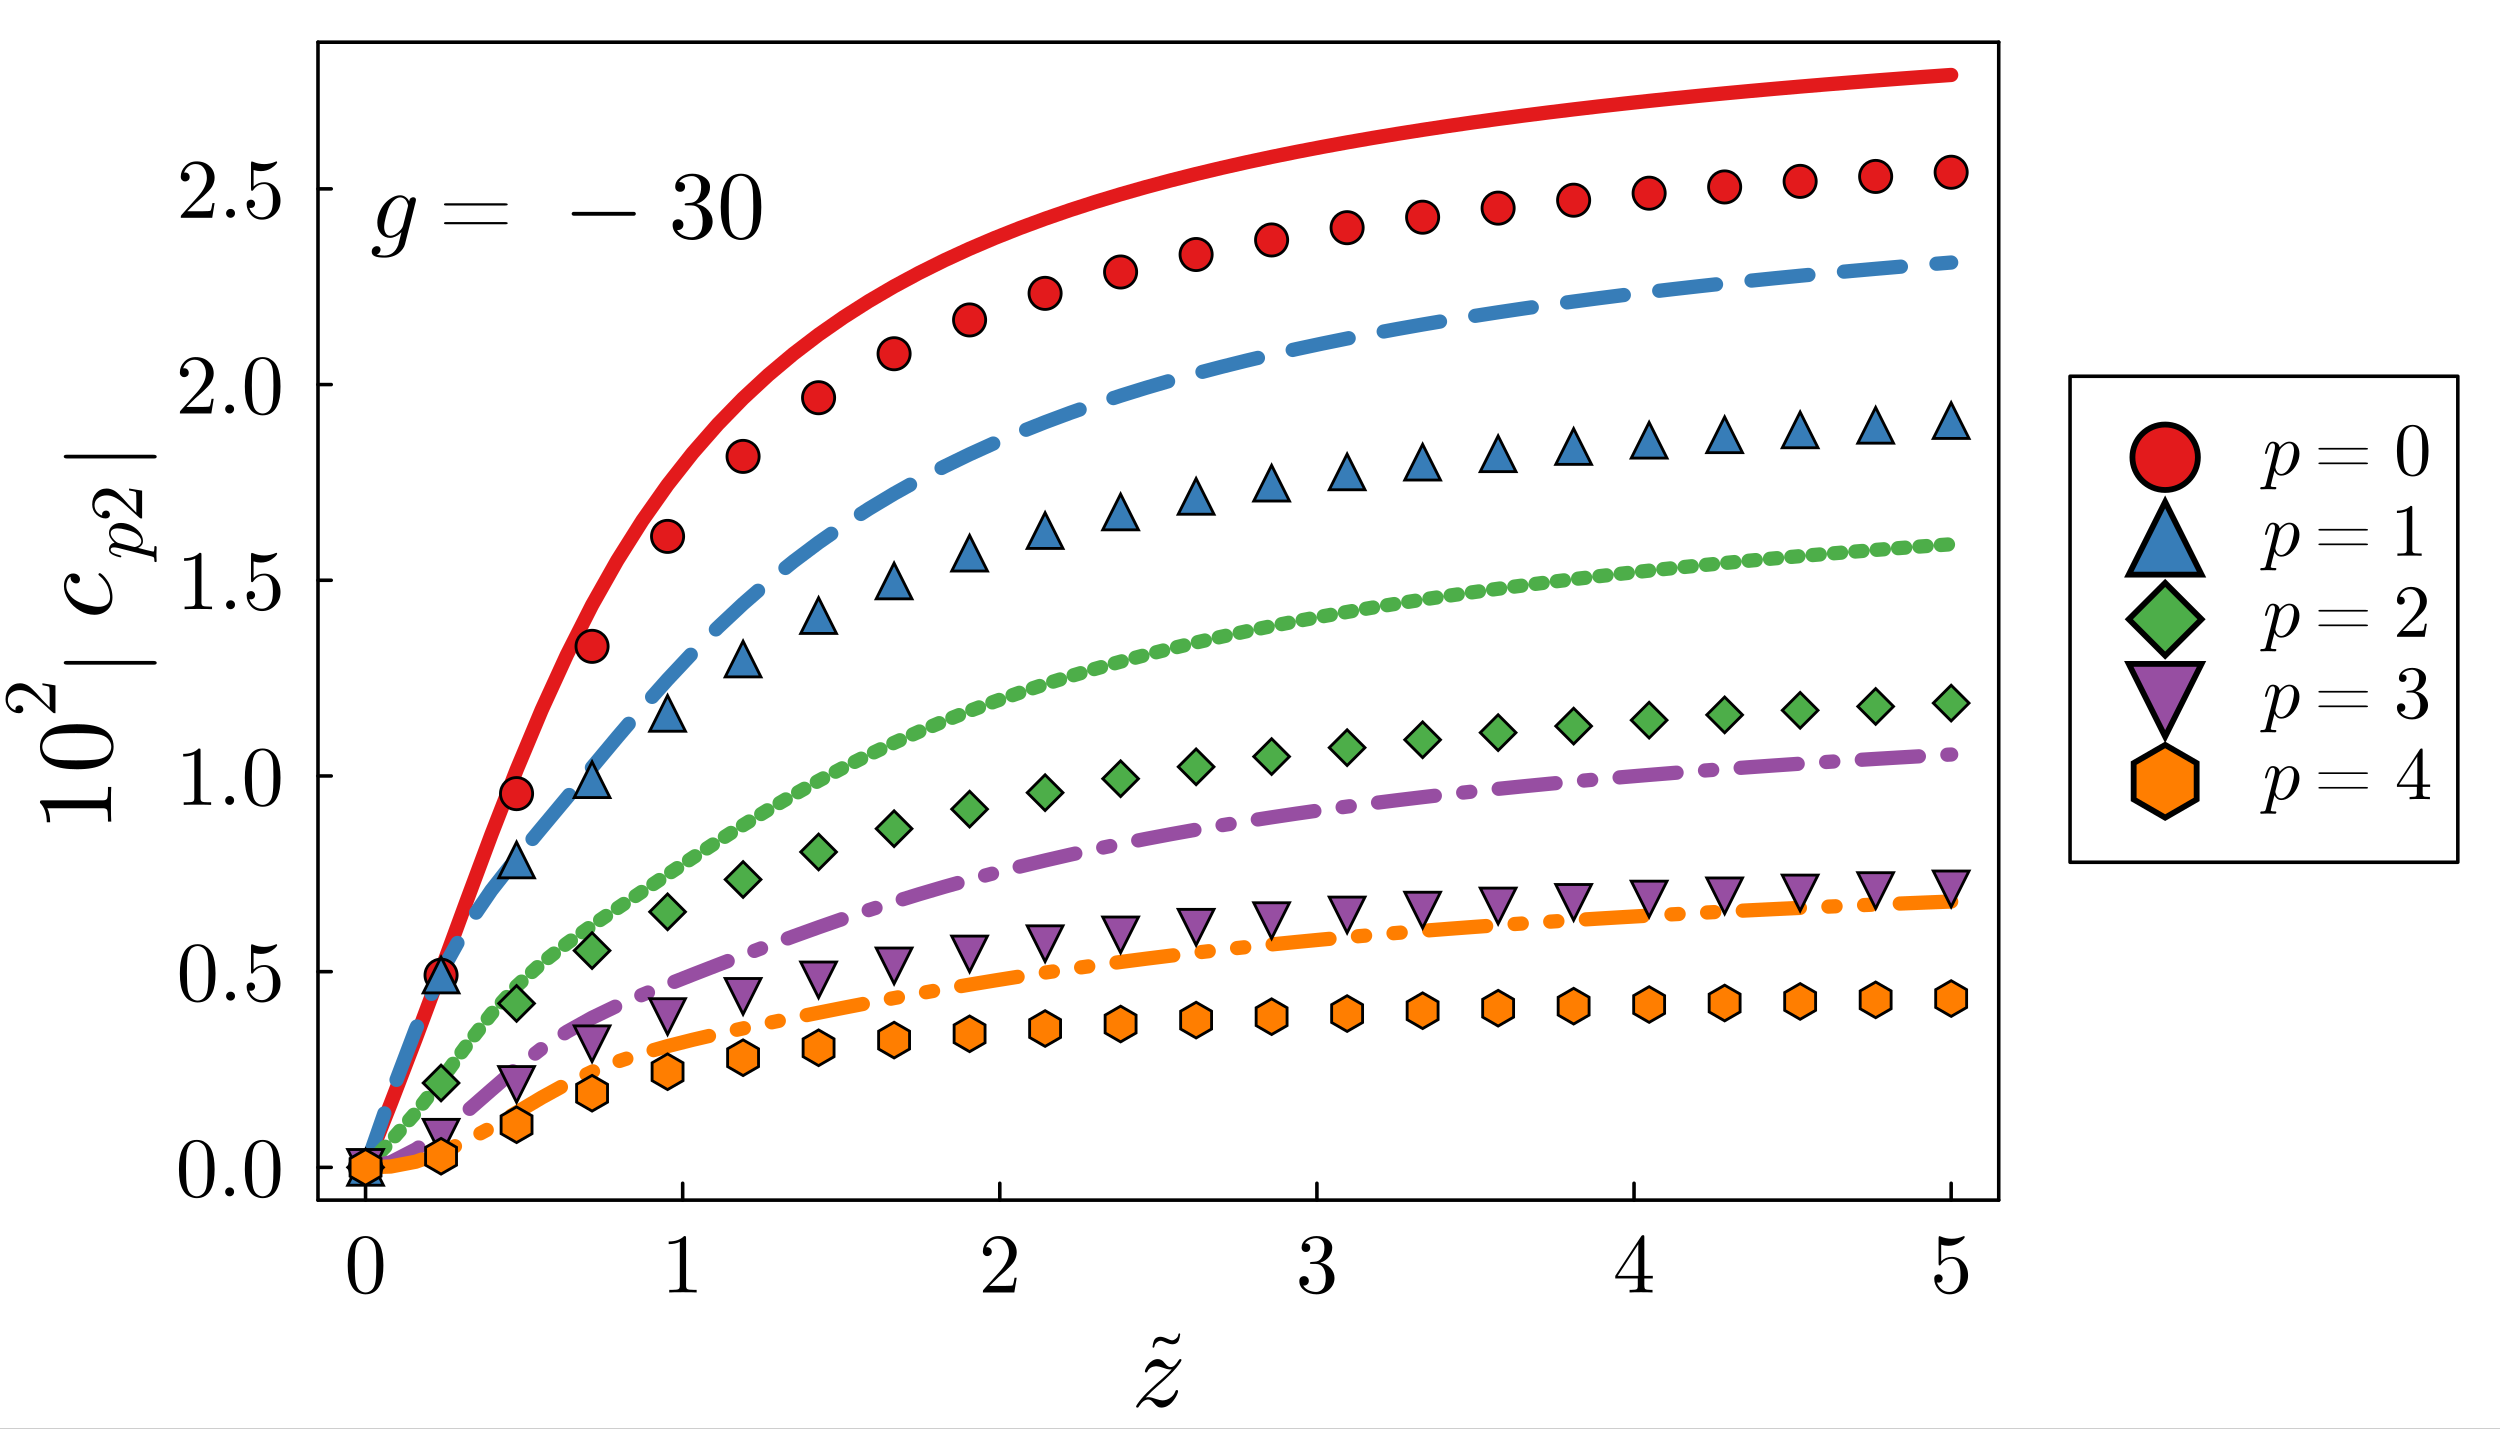 <?xml version="1.0" encoding="utf-8"?>
<svg xmlns="http://www.w3.org/2000/svg" xmlns:xlink="http://www.w3.org/1999/xlink" width="700" height="400" viewBox="0 0 2800 1600">
<rect x="0" y="0" width="2800" height="1600" fill="#333333" stroke="none"/>
<defs>
  <clipPath id="clip850">
    <rect x="0" y="0" width="2800" height="1600"/>
  </clipPath>
</defs>
<path clip-path="url(#clip850)" d="M0 1600 L2800 1600 L2800 0 L0 0  Z" fill="#ffffff" fill-rule="evenodd" fill-opacity="1"/>
<defs>
  <clipPath id="clip851">
    <rect x="560" y="0" width="1961" height="1600"/>
  </clipPath>
</defs>
<defs>
  <clipPath id="clip852">
    <rect x="356" y="47" width="1883" height="1298"/>
  </clipPath>
</defs>
<path clip-path="url(#clip850)" d="M356.141 1344.16 L2238.57 1344.16 L2238.57 47.244 L356.141 47.244  Z" fill="#ffffff" fill-rule="evenodd" fill-opacity="1"/>
<polyline clip-path="url(#clip850)" style="stroke:#000000; stroke-linecap:round; stroke-linejoin:round; stroke-width:4; stroke-opacity:1; fill:none" points="356.141,1344.16 2238.57,1344.16 "/>
<polyline clip-path="url(#clip850)" style="stroke:#000000; stroke-linecap:round; stroke-linejoin:round; stroke-width:4; stroke-opacity:1; fill:none" points="356.141,47.244 2238.57,47.244 "/>
<polyline clip-path="url(#clip850)" style="stroke:#000000; stroke-linecap:round; stroke-linejoin:round; stroke-width:4; stroke-opacity:1; fill:none" points="409.417,1344.16 409.417,1325.27 "/>
<polyline clip-path="url(#clip850)" style="stroke:#000000; stroke-linecap:round; stroke-linejoin:round; stroke-width:4; stroke-opacity:1; fill:none" points="764.593,1344.16 764.593,1325.27 "/>
<polyline clip-path="url(#clip850)" style="stroke:#000000; stroke-linecap:round; stroke-linejoin:round; stroke-width:4; stroke-opacity:1; fill:none" points="1119.77,1344.16 1119.77,1325.27 "/>
<polyline clip-path="url(#clip850)" style="stroke:#000000; stroke-linecap:round; stroke-linejoin:round; stroke-width:4; stroke-opacity:1; fill:none" points="1474.94,1344.16 1474.94,1325.27 "/>
<polyline clip-path="url(#clip850)" style="stroke:#000000; stroke-linecap:round; stroke-linejoin:round; stroke-width:4; stroke-opacity:1; fill:none" points="1830.12,1344.16 1830.12,1325.27 "/>
<polyline clip-path="url(#clip850)" style="stroke:#000000; stroke-linecap:round; stroke-linejoin:round; stroke-width:4; stroke-opacity:1; fill:none" points="2185.3,1344.16 2185.3,1325.27 "/>
<path clip-path="url(#clip850)" d="M389.454 1417.22 Q389.454 1403.28 392.974 1395.69 Q397.884 1384.38 409.463 1384.38 Q411.918 1384.38 414.466 1385.08 Q417.06 1385.73 420.302 1388.28 Q423.591 1390.82 425.582 1394.99 Q429.38 1403.05 429.38 1417.22 Q429.38 1431.07 425.86 1438.62 Q420.719 1449.65 409.371 1449.65 Q405.109 1449.65 400.755 1447.47 Q396.448 1445.29 393.715 1440.06 Q389.454 1432.23 389.454 1417.22 M397.328 1416.07 Q397.328 1430.38 398.347 1436.08 Q399.505 1442.24 402.654 1444.92 Q405.85 1447.56 409.371 1447.56 Q413.169 1447.56 416.318 1444.74 Q419.514 1441.87 420.487 1435.71 Q421.552 1429.64 421.506 1416.07 Q421.506 1402.87 420.58 1397.59 Q419.329 1391.43 415.994 1388.97 Q412.706 1386.47 409.371 1386.47 Q408.12 1386.47 406.777 1386.84 Q405.48 1387.21 403.581 1388.28 Q401.682 1389.34 400.2 1391.98 Q398.764 1394.62 398.069 1398.6 Q397.328 1403.75 397.328 1416.07 Z" fill="#000000" fill-rule="nonzero" fill-opacity="1" /><path clip-path="url(#clip850)" d="M748.937 1393.42 L748.937 1390.45 Q760.331 1390.45 766.214 1384.38 Q767.835 1384.38 768.113 1384.76 Q768.391 1385.13 768.391 1386.84 L768.391 1440.06 Q768.391 1442.89 769.78 1443.77 Q771.17 1444.65 777.238 1444.65 L780.248 1444.65 L780.248 1447.56 Q776.913 1447.29 764.871 1447.29 Q752.828 1447.29 749.539 1447.56 L749.539 1444.65 L752.55 1444.65 Q758.525 1444.65 759.961 1443.81 Q761.397 1442.93 761.397 1440.06 L761.397 1390.92 Q756.441 1393.42 748.937 1393.42 Z" fill="#000000" fill-rule="nonzero" fill-opacity="1" /><path clip-path="url(#clip850)" d="M1100.82 1447.56 Q1100.82 1445.85 1100.96 1445.34 Q1101.15 1444.83 1101.89 1444.04 L1120.09 1423.76 Q1130.05 1412.55 1130.05 1402.77 Q1130.05 1396.43 1126.72 1391.89 Q1123.43 1387.35 1117.36 1387.35 Q1113.19 1387.35 1109.67 1389.9 Q1106.15 1392.44 1104.53 1396.98 Q1104.81 1396.89 1105.78 1396.89 Q1108.14 1396.89 1109.44 1398.37 Q1110.78 1399.86 1110.78 1401.85 Q1110.78 1404.39 1109.12 1405.65 Q1107.49 1406.85 1105.87 1406.85 Q1105.22 1406.85 1104.34 1406.71 Q1103.51 1406.57 1102.17 1405.27 Q1100.82 1403.93 1100.82 1401.57 Q1100.82 1394.95 1105.83 1389.67 Q1110.88 1384.38 1118.56 1384.38 Q1127.27 1384.38 1132.97 1389.57 Q1138.71 1394.71 1138.71 1402.77 Q1138.71 1405.6 1137.83 1408.19 Q1137 1410.74 1135.84 1412.73 Q1134.73 1414.72 1131.67 1417.92 Q1128.62 1421.12 1126.16 1423.39 Q1123.71 1425.65 1118.19 1430.47 L1108.14 1440.25 L1125.23 1440.25 Q1133.57 1440.25 1134.22 1439.5 Q1135.15 1438.16 1136.3 1431.07 L1138.71 1431.07 L1136.03 1447.56 L1100.82 1447.56 Z" fill="#000000" fill-rule="nonzero" fill-opacity="1" /><path clip-path="url(#clip850)" d="M1455.26 1434.78 Q1455.26 1431.95 1456.88 1430.61 Q1458.5 1429.27 1460.59 1429.27 Q1462.76 1429.27 1464.29 1430.7 Q1465.87 1432.09 1465.87 1434.55 Q1465.87 1437.19 1464.01 1438.67 Q1462.21 1440.15 1459.61 1439.78 Q1461.88 1443.58 1466.05 1445.29 Q1470.27 1447.01 1474.16 1447.01 Q1478.23 1447.01 1481.52 1443.49 Q1484.86 1439.97 1484.86 1431.35 Q1484.86 1424.03 1481.98 1419.82 Q1479.16 1415.6 1473.55 1415.6 L1469.39 1415.6 Q1467.95 1415.6 1467.53 1415.46 Q1467.12 1415.33 1467.12 1414.54 Q1467.12 1413.61 1468.55 1413.43 Q1469.99 1413.43 1472.26 1413.15 Q1477.77 1412.96 1480.69 1408.19 Q1483.33 1403.75 1483.33 1397.4 Q1483.33 1391.61 1480.55 1389.2 Q1477.82 1386.75 1474.25 1386.75 Q1470.91 1386.75 1467.26 1388.14 Q1463.6 1389.53 1461.6 1392.63 Q1467.49 1392.63 1467.49 1397.4 Q1467.49 1399.48 1466.14 1400.87 Q1464.85 1402.22 1462.67 1402.22 Q1460.59 1402.22 1459.2 1400.92 Q1457.81 1399.58 1457.81 1397.31 Q1457.81 1391.89 1462.62 1388.14 Q1467.49 1384.38 1474.62 1384.38 Q1481.66 1384.38 1486.85 1388.09 Q1492.08 1391.8 1492.08 1397.49 Q1492.08 1403.1 1488.38 1407.68 Q1484.67 1412.27 1478.79 1414.17 Q1486.01 1415.6 1490.32 1420.51 Q1494.63 1425.38 1494.63 1431.35 Q1494.63 1438.76 1488.79 1444.23 Q1482.96 1449.65 1474.43 1449.65 Q1466.56 1449.65 1460.91 1445.39 Q1455.26 1441.13 1455.26 1434.78 Z" fill="#000000" fill-rule="nonzero" fill-opacity="1" /><path clip-path="url(#clip850)" d="M1809.09 1431.91 L1809.09 1428.99 L1838.23 1384.48 Q1838.97 1383.32 1840.12 1383.37 Q1841.19 1383.37 1841.42 1383.78 Q1841.65 1384.2 1841.65 1385.82 L1841.65 1428.99 L1851.15 1428.99 L1851.15 1431.91 L1841.65 1431.91 L1841.65 1440.15 Q1841.65 1442.89 1842.76 1443.77 Q1843.92 1444.65 1848.83 1444.65 L1850.82 1444.65 L1850.82 1447.56 Q1846.93 1447.29 1837.95 1447.29 Q1829.01 1447.29 1825.12 1447.56 L1825.12 1444.65 L1827.11 1444.65 Q1832.02 1444.65 1833.18 1443.81 Q1834.33 1442.93 1834.33 1440.15 L1834.33 1431.91 L1809.09 1431.91 M1811.78 1428.99 L1834.89 1428.99 L1834.89 1393.6 L1811.78 1428.99 Z" fill="#000000" fill-rule="nonzero" fill-opacity="1" /><path clip-path="url(#clip850)" d="M2166.35 1432.28 Q2166.35 1429.45 2167.88 1428.39 Q2169.41 1427.28 2171.03 1427.28 Q2173.21 1427.28 2174.46 1428.67 Q2175.75 1430.01 2175.75 1431.91 Q2175.75 1433.81 2174.46 1435.2 Q2173.21 1436.54 2171.03 1436.54 Q2169.96 1436.54 2169.41 1436.35 Q2170.66 1440.71 2174.46 1443.86 Q2178.3 1447.01 2183.35 1447.01 Q2189.7 1447.01 2193.49 1440.85 Q2195.76 1436.86 2195.76 1427.83 Q2195.76 1419.87 2194.05 1415.88 Q2191.41 1409.81 2185.99 1409.81 Q2178.3 1409.81 2173.76 1416.44 Q2173.21 1417.27 2172.56 1417.32 Q2171.63 1417.32 2171.4 1416.81 Q2171.21 1416.25 2171.21 1414.82 L2171.21 1386.75 Q2171.21 1384.48 2172.14 1384.48 Q2172.51 1384.48 2173.3 1384.76 Q2179.27 1387.4 2185.9 1387.44 Q2192.71 1387.44 2198.82 1384.66 Q2199.28 1384.38 2199.56 1384.38 Q2200.49 1384.38 2200.53 1385.45 Q2200.53 1385.82 2199.75 1386.93 Q2199.01 1388 2197.38 1389.43 Q2195.76 1390.82 2193.68 1392.17 Q2191.59 1393.51 2188.54 1394.44 Q2185.53 1395.32 2182.19 1395.32 Q2178.21 1395.32 2174.13 1394.07 L2174.13 1412.55 Q2179.04 1407.73 2186.18 1407.73 Q2193.77 1407.73 2199.01 1413.84 Q2204.24 1419.96 2204.24 1428.48 Q2204.24 1437.42 2198.03 1443.53 Q2191.87 1449.65 2183.54 1449.65 Q2175.94 1449.65 2171.12 1444.23 Q2166.35 1438.81 2166.35 1432.28 Z" fill="#000000" fill-rule="nonzero" fill-opacity="1" /><path clip-path="url(#clip850)" d="M1321.85 1494.35 Q1321.85 1494.43 1321.77 1494.51 Q1321.24 1498.86 1320.21 1501.28 Q1319.19 1503.65 1316.89 1504.76 Q1315.21 1505.58 1313.12 1505.58 Q1309.96 1505.58 1305.41 1503.49 Q1305.25 1503.41 1304.35 1503 Q1303.45 1502.59 1303.12 1502.47 Q1302.79 1502.34 1302.09 1502.1 Q1301.4 1501.81 1300.86 1501.73 Q1300.33 1501.65 1299.8 1501.65 Q1298.65 1501.65 1297.67 1502.14 Q1295.66 1503.12 1294.43 1504.6 Q1293.16 1506.03 1292.83 1508.61 Q1292.75 1508.94 1292.46 1509.19 Q1292.18 1509.43 1291.81 1509.43 Q1291.44 1509.43 1291.11 1509.15 Q1290.78 1508.86 1290.78 1508.45 Q1290.78 1508.37 1290.86 1508.29 Q1291.4 1503.94 1292.42 1501.56 Q1293.45 1499.15 1295.74 1498.04 Q1297.54 1497.18 1299.51 1497.18 Q1302.59 1497.18 1307.26 1499.31 Q1307.42 1499.39 1308.32 1499.8 Q1309.23 1500.21 1309.55 1500.33 Q1309.88 1500.46 1310.58 1500.74 Q1311.28 1500.99 1311.81 1501.07 Q1312.34 1501.15 1312.87 1501.15 Q1313.9 1501.15 1314.97 1500.62 Q1316.97 1499.64 1318.24 1498.2 Q1319.51 1496.77 1319.84 1494.19 Q1319.92 1493.86 1320.21 1493.61 Q1320.5 1493.33 1320.87 1493.33 Q1321.24 1493.33 1321.56 1493.65 Q1321.85 1493.94 1321.85 1494.35 Z" fill="#000000" fill-rule="nonzero" fill-opacity="1" /><path clip-path="url(#clip850)" d="M1323.24 1523.34 Q1323.24 1523.75 1322.25 1525.51 Q1321.31 1527.2 1317.85 1531.48 Q1314.4 1535.75 1309.25 1540.73 Q1307.31 1542.66 1304.39 1545.36 Q1301.46 1548.05 1299.47 1549.81 L1297.48 1551.56 Q1289.86 1558 1283.19 1565.21 Q1283.66 1565.03 1284.48 1564.97 Q1285.3 1564.86 1285.88 1564.86 L1286.47 1564.86 Q1289.51 1564.86 1294.84 1566.9 Q1299.53 1568.43 1301.93 1568.43 Q1304.27 1568.43 1306.85 1567.61 Q1309.42 1566.79 1312.23 1564.39 Q1315.04 1561.99 1316.33 1558.36 Q1316.57 1557.77 1316.68 1557.59 Q1316.8 1557.36 1317.15 1557.13 Q1317.5 1556.83 1317.97 1556.83 Q1318.62 1556.83 1319.03 1557.18 Q1319.44 1557.54 1319.44 1558 Q1319.44 1559.06 1318.62 1561.17 Q1317.85 1563.27 1316.16 1565.91 Q1314.52 1568.54 1312.35 1570.94 Q1310.24 1573.29 1307.08 1574.93 Q1303.92 1576.51 1300.58 1576.51 Q1298.18 1576.51 1296.42 1575.34 Q1294.67 1574.22 1292.91 1572.06 Q1290.51 1569.31 1289.22 1568.43 Q1287.93 1567.49 1285.94 1567.49 Q1280.61 1567.49 1275.75 1574.93 Q1275.23 1575.98 1274.87 1576.21 Q1274.58 1576.51 1273.88 1576.51 Q1272.41 1576.45 1272.41 1575.28 Q1272.41 1574.81 1273.7 1572.76 Q1275.05 1570.65 1278.04 1566.96 Q1281.08 1563.27 1284.77 1559.59 L1295.54 1549.51 Q1307.49 1539.44 1312.23 1533.76 Q1310.24 1533.76 1309.36 1533.7 Q1308.54 1533.64 1306.9 1533.29 Q1305.26 1532.88 1302.98 1532.01 Q1297.65 1530.19 1295.43 1530.19 Q1294.84 1530.19 1294.2 1530.25 Q1293.55 1530.31 1292.09 1530.6 Q1290.68 1530.89 1289.51 1531.48 Q1288.34 1532.01 1287.11 1533.18 Q1285.88 1534.29 1285.24 1535.81 Q1285.06 1536.28 1284.95 1536.51 Q1284.83 1536.75 1284.48 1536.98 Q1284.18 1537.16 1283.72 1537.16 Q1283.01 1537.16 1282.6 1536.75 Q1282.25 1536.34 1282.25 1535.81 Q1282.25 1534.76 1283.31 1532.59 Q1284.36 1530.42 1286.12 1528.08 Q1287.87 1525.68 1290.74 1523.92 Q1293.61 1522.17 1296.77 1522.17 Q1298.65 1522.17 1300.23 1522.99 Q1301.87 1523.81 1302.69 1524.69 Q1303.57 1525.51 1305.03 1527.32 Q1306.26 1528.73 1306.85 1529.31 Q1307.43 1529.9 1308.6 1530.54 Q1309.83 1531.13 1311.18 1531.13 Q1313.4 1531.13 1315.45 1529.43 Q1317.5 1527.67 1320.14 1523.46 Q1320.84 1522.17 1321.95 1522.17 Q1323.24 1522.17 1323.24 1523.34 Z" fill="#000000" fill-rule="nonzero" fill-opacity="1" /><polyline clip-path="url(#clip850)" style="stroke:#000000; stroke-linecap:round; stroke-linejoin:round; stroke-width:4; stroke-opacity:1; fill:none" points="356.141,1344.16 356.141,47.244 "/>
<polyline clip-path="url(#clip850)" style="stroke:#000000; stroke-linecap:round; stroke-linejoin:round; stroke-width:4; stroke-opacity:1; fill:none" points="2238.57,1344.16 2238.57,47.244 "/>
<polyline clip-path="url(#clip850)" style="stroke:#000000; stroke-linecap:round; stroke-linejoin:round; stroke-width:4; stroke-opacity:1; fill:none" points="356.141,1307.46 370.984,1307.46 "/>
<polyline clip-path="url(#clip850)" style="stroke:#000000; stroke-linecap:round; stroke-linejoin:round; stroke-width:4; stroke-opacity:1; fill:none" points="356.141,1088.27 370.984,1088.27 "/>
<polyline clip-path="url(#clip850)" style="stroke:#000000; stroke-linecap:round; stroke-linejoin:round; stroke-width:4; stroke-opacity:1; fill:none" points="356.141,869.086 370.984,869.086 "/>
<polyline clip-path="url(#clip850)" style="stroke:#000000; stroke-linecap:round; stroke-linejoin:round; stroke-width:4; stroke-opacity:1; fill:none" points="356.141,649.9 370.984,649.9 "/>
<polyline clip-path="url(#clip850)" style="stroke:#000000; stroke-linecap:round; stroke-linejoin:round; stroke-width:4; stroke-opacity:1; fill:none" points="356.141,430.714 370.984,430.714 "/>
<polyline clip-path="url(#clip850)" style="stroke:#000000; stroke-linecap:round; stroke-linejoin:round; stroke-width:4; stroke-opacity:1; fill:none" points="356.141,211.527 370.984,211.527 "/>
<path clip-path="url(#clip850)" d="M200.428 1309.52 Q200.428 1295.58 203.948 1287.98 Q208.858 1276.68 220.438 1276.68 Q222.893 1276.68 225.44 1277.37 Q228.034 1278.02 231.276 1280.57 Q234.565 1283.12 236.557 1287.29 Q240.355 1295.35 240.355 1309.52 Q240.355 1323.37 236.835 1330.92 Q231.693 1341.94 220.345 1341.94 Q216.084 1341.94 211.73 1339.77 Q207.422 1337.59 204.689 1332.35 Q200.428 1324.53 200.428 1309.52 M208.302 1308.36 Q208.302 1322.67 209.321 1328.37 Q210.479 1334.53 213.629 1337.22 Q216.825 1339.86 220.345 1339.86 Q224.143 1339.86 227.293 1337.03 Q230.489 1334.16 231.462 1328 Q232.527 1321.93 232.481 1308.36 Q232.481 1295.16 231.554 1289.88 Q230.304 1283.72 226.969 1281.27 Q223.68 1278.76 220.345 1278.76 Q219.094 1278.76 217.751 1279.13 Q216.454 1279.51 214.555 1280.57 Q212.656 1281.64 211.174 1284.28 Q209.738 1286.92 209.043 1290.9 Q208.302 1296.04 208.302 1308.36 Z" fill="#000000" fill-rule="nonzero" fill-opacity="1" /><path clip-path="url(#clip850)" d="M253.648 1338.33 Q252.212 1336.8 252.212 1334.81 Q252.212 1332.82 253.648 1331.38 Q255.084 1329.9 257.261 1329.9 Q259.345 1329.9 260.735 1331.29 Q262.171 1332.63 262.171 1334.86 Q262.171 1337.03 260.642 1338.47 Q259.16 1339.86 257.261 1339.86 Q255.084 1339.86 253.648 1338.33 Z" fill="#000000" fill-rule="nonzero" fill-opacity="1" /><path clip-path="url(#clip850)" d="M274.214 1309.52 Q274.214 1295.58 277.734 1287.98 Q282.644 1276.68 294.224 1276.68 Q296.678 1276.68 299.226 1277.37 Q301.82 1278.02 305.062 1280.57 Q308.351 1283.12 310.342 1287.29 Q314.141 1295.35 314.141 1309.52 Q314.141 1323.37 310.62 1330.92 Q305.479 1341.94 294.131 1341.94 Q289.87 1341.94 285.516 1339.77 Q281.208 1337.59 278.475 1332.35 Q274.214 1324.53 274.214 1309.52 M282.088 1308.36 Q282.088 1322.67 283.107 1328.37 Q284.265 1334.53 287.415 1337.22 Q290.611 1339.86 294.131 1339.86 Q297.929 1339.86 301.079 1337.03 Q304.275 1334.16 305.247 1328 Q306.313 1321.93 306.266 1308.36 Q306.266 1295.16 305.34 1289.88 Q304.089 1283.72 300.754 1281.27 Q297.466 1278.76 294.131 1278.76 Q292.88 1278.76 291.537 1279.13 Q290.24 1279.51 288.341 1280.57 Q286.442 1281.64 284.96 1284.28 Q283.524 1286.92 282.829 1290.9 Q282.088 1296.04 282.088 1308.36 Z" fill="#000000" fill-rule="nonzero" fill-opacity="1" /><path clip-path="url(#clip850)" d="M201.447 1090.33 Q201.447 1076.39 204.967 1068.8 Q209.877 1057.49 221.457 1057.49 Q223.912 1057.49 226.459 1058.19 Q229.053 1058.84 232.295 1061.38 Q235.584 1063.93 237.576 1068.1 Q241.374 1076.16 241.374 1090.33 Q241.374 1104.18 237.854 1111.73 Q232.712 1122.76 221.364 1122.76 Q217.103 1122.76 212.749 1120.58 Q208.441 1118.4 205.708 1113.17 Q201.447 1105.34 201.447 1090.33 M209.321 1089.18 Q209.321 1103.49 210.34 1109.19 Q211.498 1115.35 214.648 1118.03 Q217.844 1120.67 221.364 1120.67 Q225.162 1120.67 228.312 1117.85 Q231.508 1114.98 232.481 1108.81 Q233.546 1102.75 233.5 1089.18 Q233.5 1075.97 232.573 1070.69 Q231.323 1064.53 227.988 1062.08 Q224.699 1059.58 221.364 1059.58 Q220.113 1059.58 218.77 1059.95 Q217.473 1060.32 215.574 1061.38 Q213.675 1062.45 212.193 1065.09 Q210.757 1067.73 210.062 1071.71 Q209.321 1076.85 209.321 1089.18 Z" fill="#000000" fill-rule="nonzero" fill-opacity="1" /><path clip-path="url(#clip850)" d="M254.667 1119.14 Q253.231 1117.62 253.231 1115.62 Q253.231 1113.63 254.667 1112.2 Q256.103 1110.71 258.28 1110.71 Q260.364 1110.71 261.754 1112.1 Q263.19 1113.45 263.19 1115.67 Q263.19 1117.85 261.661 1119.28 Q260.179 1120.67 258.28 1120.67 Q256.103 1120.67 254.667 1119.14 Z" fill="#000000" fill-rule="nonzero" fill-opacity="1" /><path clip-path="url(#clip850)" d="M276.252 1105.39 Q276.252 1102.56 277.78 1101.5 Q279.309 1100.38 280.93 1100.38 Q283.107 1100.38 284.358 1101.77 Q285.655 1103.12 285.655 1105.02 Q285.655 1106.92 284.358 1108.31 Q283.107 1109.65 280.93 1109.65 Q279.865 1109.65 279.309 1109.46 Q280.559 1113.82 284.358 1116.97 Q288.202 1120.12 293.251 1120.12 Q299.596 1120.12 303.395 1113.96 Q305.664 1109.97 305.664 1100.94 Q305.664 1092.97 303.95 1088.99 Q301.31 1082.92 295.891 1082.92 Q288.202 1082.92 283.663 1089.55 Q283.107 1090.38 282.459 1090.43 Q281.532 1090.43 281.301 1089.92 Q281.115 1089.36 281.115 1087.92 L281.115 1059.86 Q281.115 1057.59 282.042 1057.59 Q282.412 1057.59 283.2 1057.86 Q289.175 1060.5 295.798 1060.55 Q302.607 1060.55 308.721 1057.77 Q309.184 1057.49 309.462 1057.49 Q310.389 1057.49 310.435 1058.56 Q310.435 1058.93 309.648 1060.04 Q308.907 1061.11 307.285 1062.54 Q305.664 1063.93 303.58 1065.27 Q301.496 1066.62 298.439 1067.54 Q295.428 1068.42 292.093 1068.42 Q288.109 1068.42 284.033 1067.17 L284.033 1085.66 Q288.943 1080.84 296.076 1080.84 Q303.673 1080.84 308.907 1086.95 Q314.141 1093.07 314.141 1101.59 Q314.141 1110.53 307.934 1116.64 Q301.773 1122.76 293.436 1122.76 Q285.84 1122.76 281.023 1117.34 Q276.252 1111.92 276.252 1105.39 Z" fill="#000000" fill-rule="nonzero" fill-opacity="1" /><path clip-path="url(#clip850)" d="M205.152 847.339 L205.152 844.375 Q216.547 844.375 222.429 838.307 Q224.051 838.307 224.328 838.678 Q224.606 839.048 224.606 840.762 L224.606 893.982 Q224.606 896.808 225.996 897.688 Q227.385 898.568 233.453 898.568 L236.464 898.568 L236.464 901.486 Q233.129 901.208 221.086 901.208 Q209.043 901.208 205.755 901.486 L205.755 898.568 L208.765 898.568 Q214.74 898.568 216.176 897.734 Q217.612 896.854 217.612 893.982 L217.612 844.838 Q212.656 847.339 205.152 847.339 Z" fill="#000000" fill-rule="nonzero" fill-opacity="1" /><path clip-path="url(#clip850)" d="M253.648 899.958 Q252.212 898.429 252.212 896.437 Q252.212 894.446 253.648 893.01 Q255.084 891.527 257.261 891.527 Q259.345 891.527 260.735 892.917 Q262.171 894.26 262.171 896.484 Q262.171 898.661 260.642 900.096 Q259.16 901.486 257.261 901.486 Q255.084 901.486 253.648 899.958 Z" fill="#000000" fill-rule="nonzero" fill-opacity="1" /><path clip-path="url(#clip850)" d="M274.214 871.147 Q274.214 857.205 277.734 849.609 Q282.644 838.307 294.224 838.307 Q296.678 838.307 299.226 839.002 Q301.82 839.65 305.062 842.198 Q308.351 844.746 310.342 848.914 Q314.141 856.974 314.141 871.147 Q314.141 884.997 310.62 892.547 Q305.479 903.57 294.131 903.57 Q289.87 903.57 285.516 901.393 Q281.208 899.216 278.475 893.982 Q274.214 886.155 274.214 871.147 M282.088 869.989 Q282.088 884.302 283.107 889.999 Q284.265 896.159 287.415 898.846 Q290.611 901.486 294.131 901.486 Q297.929 901.486 301.079 898.661 Q304.275 895.789 305.247 889.628 Q306.313 883.561 306.266 869.989 Q306.266 856.788 305.34 851.508 Q304.089 845.348 300.754 842.893 Q297.466 840.392 294.131 840.392 Q292.88 840.392 291.537 840.762 Q290.24 841.133 288.341 842.198 Q286.442 843.263 284.96 845.903 Q283.524 848.544 282.829 852.527 Q282.088 857.668 282.088 869.989 Z" fill="#000000" fill-rule="nonzero" fill-opacity="1" /><path clip-path="url(#clip850)" d="M206.171 628.153 L206.171 625.189 Q217.566 625.189 223.448 619.121 Q225.07 619.121 225.347 619.491 Q225.625 619.862 225.625 621.576 L225.625 674.796 Q225.625 677.622 227.015 678.502 Q228.404 679.382 234.472 679.382 L237.483 679.382 L237.483 682.3 Q234.148 682.022 222.105 682.022 Q210.062 682.022 206.774 682.3 L206.774 679.382 L209.784 679.382 Q215.759 679.382 217.195 678.548 Q218.631 677.668 218.631 674.796 L218.631 625.652 Q213.675 628.153 206.171 628.153 Z" fill="#000000" fill-rule="nonzero" fill-opacity="1" /><path clip-path="url(#clip850)" d="M254.667 680.771 Q253.231 679.243 253.231 677.251 Q253.231 675.259 254.667 673.823 Q256.103 672.341 258.28 672.341 Q260.364 672.341 261.754 673.731 Q263.19 675.074 263.19 677.297 Q263.19 679.474 261.661 680.91 Q260.179 682.3 258.28 682.3 Q256.103 682.3 254.667 680.771 Z" fill="#000000" fill-rule="nonzero" fill-opacity="1" /><path clip-path="url(#clip850)" d="M276.252 667.015 Q276.252 664.189 277.78 663.124 Q279.309 662.012 280.93 662.012 Q283.107 662.012 284.358 663.402 Q285.655 664.745 285.655 666.644 Q285.655 668.543 284.358 669.933 Q283.107 671.276 280.93 671.276 Q279.865 671.276 279.309 671.091 Q280.559 675.445 284.358 678.594 Q288.202 681.744 293.251 681.744 Q299.596 681.744 303.395 675.584 Q305.664 671.6 305.664 662.568 Q305.664 654.601 303.95 650.618 Q301.31 644.55 295.891 644.55 Q288.202 644.55 283.663 651.174 Q283.107 652.007 282.459 652.054 Q281.532 652.054 281.301 651.544 Q281.115 650.988 281.115 649.552 L281.115 621.483 Q281.115 619.214 282.042 619.214 Q282.412 619.214 283.2 619.491 Q289.175 622.132 295.798 622.178 Q302.607 622.178 308.721 619.399 Q309.184 619.121 309.462 619.121 Q310.389 619.121 310.435 620.186 Q310.435 620.557 309.648 621.668 Q308.907 622.734 307.285 624.17 Q305.664 625.559 303.58 626.903 Q301.496 628.246 298.439 629.172 Q295.428 630.052 292.093 630.052 Q288.109 630.052 284.033 628.802 L284.033 647.283 Q288.943 642.466 296.076 642.466 Q303.673 642.466 308.907 648.58 Q314.141 654.694 314.141 663.216 Q314.141 672.156 307.934 678.27 Q301.773 684.384 293.436 684.384 Q285.84 684.384 281.023 678.965 Q276.252 673.546 276.252 667.015 Z" fill="#000000" fill-rule="nonzero" fill-opacity="1" /><path clip-path="url(#clip850)" d="M201.447 463.114 Q201.447 461.4 201.586 460.89 Q201.771 460.381 202.512 459.593 L220.716 439.306 Q230.674 428.097 230.674 418.323 Q230.674 411.978 227.339 407.438 Q224.051 402.899 217.983 402.899 Q213.814 402.899 210.294 405.447 Q206.774 407.994 205.152 412.533 Q205.43 412.441 206.403 412.441 Q208.765 412.441 210.062 413.923 Q211.405 415.405 211.405 417.397 Q211.405 419.944 209.738 421.195 Q208.117 422.399 206.496 422.399 Q205.847 422.399 204.967 422.26 Q204.133 422.121 202.79 420.824 Q201.447 419.481 201.447 417.119 Q201.447 410.495 206.449 405.215 Q211.498 399.935 219.187 399.935 Q227.895 399.935 233.592 405.122 Q239.336 410.264 239.336 418.323 Q239.336 421.149 238.456 423.743 Q237.622 426.29 236.464 428.282 Q235.352 430.274 232.295 433.47 Q229.238 436.666 226.783 438.935 Q224.328 441.205 218.817 446.022 L208.765 455.795 L225.857 455.795 Q234.194 455.795 234.843 455.054 Q235.769 453.711 236.927 446.624 L239.336 446.624 L236.649 463.114 L201.447 463.114 Z" fill="#000000" fill-rule="nonzero" fill-opacity="1" /><path clip-path="url(#clip850)" d="M253.648 461.585 Q252.212 460.057 252.212 458.065 Q252.212 456.073 253.648 454.637 Q255.084 453.155 257.261 453.155 Q259.345 453.155 260.735 454.545 Q262.171 455.888 262.171 458.111 Q262.171 460.288 260.642 461.724 Q259.16 463.114 257.261 463.114 Q255.084 463.114 253.648 461.585 Z" fill="#000000" fill-rule="nonzero" fill-opacity="1" /><path clip-path="url(#clip850)" d="M274.214 432.775 Q274.214 418.833 277.734 411.236 Q282.644 399.935 294.224 399.935 Q296.678 399.935 299.226 400.629 Q301.82 401.278 305.062 403.825 Q308.351 406.373 310.342 410.542 Q314.141 418.601 314.141 432.775 Q314.141 446.624 310.62 454.174 Q305.479 465.198 294.131 465.198 Q289.87 465.198 285.516 463.021 Q281.208 460.844 278.475 455.61 Q274.214 447.782 274.214 432.775 M282.088 431.617 Q282.088 445.929 283.107 451.626 Q284.265 457.787 287.415 460.473 Q290.611 463.114 294.131 463.114 Q297.929 463.114 301.079 460.288 Q304.275 457.416 305.247 451.256 Q306.313 445.188 306.266 431.617 Q306.266 418.416 305.34 413.136 Q304.089 406.975 300.754 404.52 Q297.466 402.019 294.131 402.019 Q292.88 402.019 291.537 402.39 Q290.24 402.76 288.341 403.825 Q286.442 404.891 284.96 407.531 Q283.524 410.171 282.829 414.155 Q282.088 419.296 282.088 431.617 Z" fill="#000000" fill-rule="nonzero" fill-opacity="1" /><path clip-path="url(#clip850)" d="M202.466 243.927 Q202.466 242.214 202.605 241.704 Q202.79 241.195 203.531 240.407 L221.735 220.119 Q231.693 208.91 231.693 199.137 Q231.693 192.791 228.358 188.252 Q225.07 183.713 219.002 183.713 Q214.833 183.713 211.313 186.26 Q207.793 188.808 206.171 193.347 Q206.449 193.255 207.422 193.255 Q209.784 193.255 211.081 194.737 Q212.425 196.219 212.425 198.211 Q212.425 200.758 210.757 202.009 Q209.136 203.213 207.515 203.213 Q206.866 203.213 205.986 203.074 Q205.152 202.935 203.809 201.638 Q202.466 200.295 202.466 197.933 Q202.466 191.309 207.468 186.029 Q212.517 180.748 220.206 180.748 Q228.914 180.748 234.611 185.936 Q240.355 191.078 240.355 199.137 Q240.355 201.962 239.475 204.556 Q238.641 207.104 237.483 209.096 Q236.371 211.087 233.314 214.283 Q230.257 217.479 227.802 219.749 Q225.347 222.019 219.836 226.836 L209.784 236.609 L226.876 236.609 Q235.213 236.609 235.862 235.868 Q236.788 234.525 237.946 227.438 L240.355 227.438 L237.668 243.927 L202.466 243.927 Z" fill="#000000" fill-rule="nonzero" fill-opacity="1" /><path clip-path="url(#clip850)" d="M254.667 242.399 Q253.231 240.87 253.231 238.879 Q253.231 236.887 254.667 235.451 Q256.103 233.969 258.28 233.969 Q260.364 233.969 261.754 235.358 Q263.19 236.702 263.19 238.925 Q263.19 241.102 261.661 242.538 Q260.179 243.927 258.28 243.927 Q256.103 243.927 254.667 242.399 Z" fill="#000000" fill-rule="nonzero" fill-opacity="1" /><path clip-path="url(#clip850)" d="M276.252 228.642 Q276.252 225.817 277.78 224.751 Q279.309 223.64 280.93 223.64 Q283.107 223.64 284.358 225.029 Q285.655 226.372 285.655 228.272 Q285.655 230.171 284.358 231.56 Q283.107 232.903 280.93 232.903 Q279.865 232.903 279.309 232.718 Q280.559 237.072 284.358 240.222 Q288.202 243.371 293.251 243.371 Q299.596 243.371 303.395 237.211 Q305.664 233.228 305.664 224.196 Q305.664 216.229 303.95 212.245 Q301.31 206.177 295.891 206.177 Q288.202 206.177 283.663 212.801 Q283.107 213.635 282.459 213.681 Q281.532 213.681 281.301 213.172 Q281.115 212.616 281.115 211.18 L281.115 183.111 Q281.115 180.841 282.042 180.841 Q282.412 180.841 283.2 181.119 Q289.175 183.759 295.798 183.806 Q302.607 183.806 308.721 181.026 Q309.184 180.748 309.462 180.748 Q310.389 180.748 310.435 181.814 Q310.435 182.184 309.648 183.296 Q308.907 184.361 307.285 185.797 Q305.664 187.187 303.58 188.53 Q301.496 189.873 298.439 190.8 Q295.428 191.68 292.093 191.68 Q288.109 191.68 284.033 190.429 L284.033 208.91 Q288.943 204.093 296.076 204.093 Q303.673 204.093 308.907 210.207 Q314.141 216.321 314.141 224.844 Q314.141 233.783 307.934 239.898 Q301.773 246.012 293.436 246.012 Q285.84 246.012 281.023 240.592 Q276.252 235.173 276.252 228.642 Z" fill="#000000" fill-rule="nonzero" fill-opacity="1" /><path clip-path="url(#clip850)" d="M56.156 920.974 L52.409 920.974 Q52.409 906.569 44.738 899.133 Q44.738 897.083 45.206 896.732 Q45.675 896.381 47.841 896.381 L115.122 896.381 Q118.694 896.381 119.807 894.624 Q120.919 892.867 120.919 885.196 L120.919 881.39 L124.608 881.39 Q124.257 885.606 124.257 900.831 Q124.257 916.055 124.608 920.213 L120.919 920.213 L120.919 916.407 Q120.919 908.853 119.865 907.038 Q118.753 905.222 115.122 905.222 L52.994 905.222 Q56.156 911.488 56.156 920.974 Z" fill="#000000" fill-rule="nonzero" fill-opacity="1" /><path clip-path="url(#clip850)" d="M86.254 861.583 Q68.629 861.583 59.025 857.133 Q44.738 850.926 44.738 836.287 Q44.738 833.184 45.616 829.963 Q46.436 826.684 49.657 822.585 Q52.877 818.428 58.147 815.91 Q68.336 811.108 86.254 811.108 Q103.762 811.108 113.307 815.558 Q127.243 822.058 127.243 836.404 Q127.243 841.791 124.491 847.296 Q121.739 852.741 115.122 856.196 Q105.226 861.583 86.254 861.583 M84.79 851.629 Q102.884 851.629 110.086 850.341 Q117.874 848.877 121.271 844.895 Q124.608 840.855 124.608 836.404 Q124.608 831.603 121.036 827.621 Q117.406 823.581 109.618 822.351 Q101.947 821.004 84.79 821.063 Q68.102 821.063 61.426 822.234 Q53.638 823.815 50.535 828.031 Q47.373 832.188 47.373 836.404 Q47.373 837.985 47.841 839.683 Q48.31 841.323 49.657 843.724 Q51.003 846.125 54.341 847.998 Q57.679 849.814 62.715 850.692 Q69.214 851.629 84.79 851.629 Z" fill="#000000" fill-rule="nonzero" fill-opacity="1" /><path clip-path="url(#clip850)" d="M62.108 798.799 Q60.591 798.799 60.14 798.676 Q59.689 798.512 58.993 797.856 L41.039 781.748 Q31.12 772.935 22.471 772.935 Q16.856 772.935 12.839 775.886 Q8.822 778.796 8.822 784.166 Q8.822 787.855 11.076 790.97 Q13.331 794.085 17.348 795.52 Q17.265 795.274 17.265 794.413 Q17.265 792.323 18.577 791.175 Q19.889 789.986 21.651 789.986 Q23.906 789.986 25.012 791.462 Q26.078 792.897 26.078 794.331 Q26.078 794.905 25.955 795.684 Q25.832 796.422 24.685 797.61 Q23.496 798.799 21.405 798.799 Q15.544 798.799 10.871 794.372 Q6.198 789.904 6.198 783.1 Q6.198 775.394 10.789 770.353 Q15.339 765.27 22.471 765.27 Q24.971 765.27 27.267 766.049 Q29.521 766.786 31.284 767.811 Q33.046 768.795 35.875 771.5 Q38.703 774.206 40.711 776.378 Q42.72 778.55 46.983 783.428 L55.632 792.323 L55.632 777.198 Q55.632 769.82 54.976 769.246 Q53.787 768.426 47.516 767.401 L47.516 765.27 L62.108 767.647 L62.108 798.799 Z" fill="#000000" fill-rule="nonzero" fill-opacity="1" /><path clip-path="url(#clip850)" d="M172.419 744.426 L75.262 744.426 Q71.39 744.426 71.39 742.337 Q71.39 740.248 74.498 740.248 L171.655 740.248 Q175.527 740.248 175.527 742.337 Q175.527 744.426 172.419 744.426 Z" fill="#000000" fill-rule="nonzero" fill-opacity="1" /><path clip-path="url(#clip850)" d="M110.73 642.358 Q111.257 641.889 111.784 641.889 Q112.311 641.889 113.834 643.06 Q115.356 644.173 117.406 646.574 Q119.455 648.974 121.388 652.078 Q123.32 655.181 124.608 659.749 Q125.955 664.316 125.955 669.118 Q125.955 678.077 120.041 683.347 Q114.127 688.558 105.636 688.558 Q97.38 688.558 89.475 683.932 Q81.511 679.307 76.592 671.811 Q71.615 664.316 71.615 656.411 Q71.615 650.146 74.543 646.222 Q77.471 642.299 81.921 642.299 Q85.376 642.299 87.484 644.29 Q89.592 646.281 89.592 648.974 Q89.592 650.848 88.538 652.137 Q87.425 653.425 85.376 653.425 Q82.741 653.425 80.691 651.258 Q79.871 650.438 79.52 649.501 Q79.11 648.506 79.11 647.92 Q79.052 647.335 79.052 645.988 Q76.768 647.218 75.538 650.146 Q74.25 653.015 74.25 656.294 Q74.25 661.154 77.646 665.78 Q80.984 670.406 86.254 673.217 Q91.407 676.027 98.727 677.843 Q105.987 679.658 110.203 679.658 Q116.001 679.658 119.631 676.964 Q123.261 674.271 123.261 668.884 Q123.261 667.83 123.203 666.717 Q123.144 665.546 122.5 662.618 Q121.856 659.632 120.744 656.997 Q119.631 654.362 117.23 651.024 Q114.771 647.628 111.433 644.934 Q110.203 643.997 110.203 643.353 Q110.203 642.826 110.73 642.358 Z" fill="#000000" fill-rule="nonzero" fill-opacity="1" /><path clip-path="url(#clip850)" d="M135.475 585.689 Q141.46 585.689 147.239 588.722 Q153.019 591.714 156.585 596.428 Q160.11 601.142 160.11 605.938 Q160.11 608.807 158.552 610.733 Q156.954 612.619 154.699 613.644 Q157.487 614.422 164.168 616.103 Q170.849 617.784 171.505 617.784 Q171.874 617.784 172.038 617.702 Q172.202 617.62 172.407 617.251 Q172.653 616.882 172.735 615.98 Q172.858 615.078 172.858 613.562 Q172.858 612.783 172.858 612.496 Q172.899 612.168 173.103 611.881 Q173.308 611.553 173.759 611.553 Q175.44 611.553 175.44 613.07 Q175.44 614.422 175.317 617.21 Q175.194 619.997 175.194 621.391 Q175.194 622.579 175.317 624.957 Q175.44 627.334 175.44 628.441 Q175.44 629.547 174.456 629.547 Q173.882 629.547 173.513 629.384 Q173.185 629.261 173.022 628.933 Q172.899 628.605 172.858 628.318 Q172.858 628.072 172.858 627.58 Q172.858 625.694 172.53 624.875 Q172.243 624.055 171.628 623.768 Q171.054 623.44 169.414 623.071 L132.032 613.644 Q129.532 613.07 127.769 613.07 Q125.556 613.07 124.736 613.767 Q123.916 614.463 123.916 615.693 Q123.916 617.825 126.458 619.218 Q128.999 620.612 133.918 621.801 Q135.27 622.169 135.557 622.415 Q135.844 622.62 135.844 623.235 Q135.803 624.26 134.983 624.26 Q134.779 624.26 133.467 623.932 Q132.114 623.604 130.147 622.989 Q128.138 622.333 126.868 621.637 Q126.007 621.227 125.433 620.858 Q124.859 620.489 123.957 619.751 Q123.056 618.972 122.564 617.866 Q122.072 616.759 122.072 615.406 Q122.072 612.783 123.629 610.61 Q125.187 608.438 128.343 607.864 Q125.597 605.528 123.834 602.659 Q122.072 599.789 122.072 596.879 Q122.072 592.042 125.843 588.886 Q129.573 585.689 135.475 585.689 M131.786 591.755 Q128.056 591.755 126.007 593.19 Q123.916 594.584 123.916 597.125 Q123.916 600.281 127.114 603.929 Q130.147 607.536 132.975 608.274 L149.412 612.414 L150.764 612.66 Q151.01 612.66 151.748 612.537 Q152.445 612.373 153.593 611.922 Q154.74 611.43 155.765 610.774 Q156.749 610.078 157.487 608.848 Q158.224 607.577 158.224 606.02 Q158.224 603.519 156.011 600.814 Q153.798 598.068 149.617 596.018 Q146.911 594.748 141.091 593.272 Q135.229 591.755 131.786 591.755 Z" fill="#000000" fill-rule="nonzero" fill-opacity="1" /><path clip-path="url(#clip850)" d="M159.167 580.674 Q157.651 580.674 157.2 580.551 Q156.749 580.388 156.052 579.732 L138.099 563.623 Q128.179 554.81 119.531 554.81 Q113.915 554.81 109.898 557.761 Q105.881 560.672 105.881 566.041 Q105.881 569.73 108.135 572.845 Q110.39 575.961 114.407 577.395 Q114.325 577.149 114.325 576.289 Q114.325 574.198 115.637 573.05 Q116.948 571.862 118.711 571.862 Q120.965 571.862 122.072 573.337 Q123.138 574.772 123.138 576.207 Q123.138 576.78 123.015 577.559 Q122.892 578.297 121.744 579.486 Q120.555 580.674 118.465 580.674 Q112.603 580.674 107.931 576.248 Q103.258 571.78 103.258 564.976 Q103.258 557.27 107.849 552.228 Q112.398 547.145 119.531 547.145 Q122.031 547.145 124.326 547.924 Q126.581 548.662 128.343 549.687 Q130.106 550.67 132.934 553.376 Q135.762 556.081 137.771 558.253 Q139.779 560.426 144.042 565.303 L152.691 574.198 L152.691 559.073 Q152.691 551.695 152.035 551.121 Q150.846 550.301 144.575 549.277 L144.575 547.145 L159.167 549.523 L159.167 580.674 Z" fill="#000000" fill-rule="nonzero" fill-opacity="1" /><path clip-path="url(#clip850)" d="M172.419 513.501 L75.262 513.501 Q71.39 513.501 71.39 511.412 Q71.39 509.323 74.498 509.323 L171.655 509.323 Q175.527 509.323 175.527 511.412 Q175.527 513.501 172.419 513.501 Z" fill="#000000" fill-rule="nonzero" fill-opacity="1" /><polyline clip-path="url(#clip852)" style="stroke:#e31a1c; stroke-linecap:round; stroke-linejoin:round; stroke-width:16; stroke-opacity:1; fill:none" points="409.417,1307.46 437.606,1236.06 465.794,1162.81 493.983,1087.2 522.171,1010.43 550.36,934.728 578.548,862.379 606.737,794.992 634.925,733.383 663.114,677.722 691.302,627.768 719.491,583.066 747.68,543.078 775.868,507.263 804.057,475.111 832.245,446.167 860.434,420.028 888.622,396.343 916.811,374.812 944.999,355.175 973.188,337.208 1001.38,320.72 1029.57,305.544 1057.75,291.536 1085.94,278.574 1114.13,266.548 1142.32,255.365 1170.51,244.942 1198.7,235.206 1226.88,226.094 1255.07,217.549 1283.26,209.521 1311.45,201.966 1339.64,194.844 1367.83,188.12 1396.02,181.762 1424.2,175.741 1452.39,170.033 1480.58,164.613 1508.77,159.46 1536.96,154.556 1565.15,149.884 1593.34,145.427 1621.52,141.171 1649.71,137.104 1677.9,133.212 1706.09,129.485 1734.28,125.913 1762.47,122.487 1790.66,119.197 1818.84,116.037 1847.03,112.998 1875.22,110.073 1903.41,107.257 1931.6,104.544 1959.79,101.928 1987.98,99.403 2016.16,96.966 2044.35,94.612 2072.54,92.337 2100.73,90.136 2128.92,88.007 2157.11,85.946 2185.3,83.949 "/>
<polyline clip-path="url(#clip852)" style="stroke:#377db8; stroke-linecap:round; stroke-linejoin:round; stroke-width:16; stroke-opacity:1; fill:none" stroke-dasharray="64, 40" points="409.417,1307.46 437.606,1226.59 465.794,1152.32 493.983,1089.27 522.171,1038.4 550.36,997.083 578.548,961.169 606.737,927.214 634.925,893.433 663.114,859.468 691.302,825.701 719.491,792.718 747.68,761.023 775.868,730.952 804.057,702.682 832.245,676.271 860.434,651.691 888.622,628.866 916.811,607.691 944.999,588.048 973.188,569.819 1001.38,552.886 1029.57,537.139 1057.75,522.474 1085.94,508.797 1114.13,496.022 1142.32,484.07 1170.51,472.871 1198.7,462.36 1226.88,452.48 1255.07,443.18 1283.26,434.412 1311.45,426.135 1339.64,418.309 1367.83,410.901 1396.02,403.879 1424.2,397.216 1452.39,390.884 1480.58,384.86 1508.77,379.124 1536.96,373.656 1565.15,368.438 1593.34,363.453 1621.52,358.686 1649.71,354.125 1677.9,349.755 1706.09,345.567 1734.28,341.547 1762.47,337.688 1790.66,333.979 1818.84,330.413 1847.03,326.98 1875.22,323.674 1903.41,320.489 1931.6,317.417 1959.79,314.453 1987.98,311.592 2016.16,308.827 2044.35,306.155 2072.54,303.571 2100.73,301.07 2128.92,298.65 2157.11,296.305 2185.3,294.032 "/>
<polyline clip-path="url(#clip852)" style="stroke:#4dae49; stroke-linecap:round; stroke-linejoin:round; stroke-width:16; stroke-opacity:1; fill:none" stroke-dasharray="8, 16" points="409.417,1307.46 437.606,1278.04 465.794,1245.98 493.983,1209.7 522.171,1171.41 550.36,1135.44 578.548,1104.49 606.737,1078.7 634.925,1056.62 663.114,1036.57 691.302,1017.36 719.491,998.371 747.68,979.441 775.868,960.656 804.057,942.191 832.245,924.224 860.434,906.897 888.622,890.306 916.811,874.507 944.999,859.522 973.188,845.347 1001.38,831.964 1029.57,819.342 1057.75,807.444 1085.94,796.23 1114.13,785.658 1142.32,775.687 1170.51,766.277 1198.7,757.389 1226.88,748.988 1255.07,741.039 1283.26,733.512 1311.45,726.377 1339.64,719.606 1367.83,713.176 1396.02,707.062 1424.2,701.244 1452.39,695.702 1480.58,690.418 1508.77,685.375 1536.96,680.558 1565.15,675.953 1593.34,671.547 1621.52,667.328 1649.71,663.284 1677.9,659.406 1706.09,655.683 1734.28,652.107 1762.47,648.67 1790.66,645.363 1818.84,642.18 1847.03,639.114 1875.22,636.159 1903.41,633.31 1931.6,630.56 1959.79,627.904 1987.98,625.339 2016.16,622.86 2044.35,620.462 2072.54,618.141 2100.73,615.895 2128.92,613.719 2157.11,611.61 2185.3,609.566 "/>
<polyline clip-path="url(#clip852)" style="stroke:#974ea2; stroke-linecap:round; stroke-linejoin:round; stroke-width:16; stroke-opacity:1; fill:none" stroke-dasharray="64, 32, 8, 32" points="409.417,1307.46 437.606,1301.78 465.794,1287.27 493.983,1267.91 522.171,1245.32 550.36,1220.67 578.548,1196.28 606.737,1174.31 634.925,1155.61 663.114,1139.9 691.302,1126.36 719.491,1114.16 747.68,1102.68 775.868,1091.55 804.057,1080.6 832.245,1069.79 860.434,1059.15 888.622,1048.72 916.811,1038.57 944.999,1028.74 973.188,1019.27 1001.38,1010.18 1029.57,1001.47 1057.75,993.164 1085.94,985.244 1114.13,977.702 1142.32,970.527 1170.51,963.703 1198.7,957.214 1226.88,951.043 1255.07,945.173 1283.26,939.588 1311.45,934.271 1339.64,929.207 1367.83,924.38 1396.02,919.778 1424.2,915.385 1452.39,911.191 1480.58,907.183 1508.77,903.35 1536.96,899.682 1565.15,896.169 1593.34,892.803 1621.52,889.575 1649.71,886.478 1677.9,883.503 1706.09,880.645 1734.28,877.897 1762.47,875.253 1790.66,872.707 1818.84,870.255 1847.03,867.892 1875.22,865.612 1903.41,863.412 1931.6,861.288 1959.79,859.237 1987.98,857.254 2016.16,855.336 2044.35,853.48 2072.54,851.684 2100.73,849.945 2128.92,848.26 2157.11,846.626 2185.3,845.042 "/>
<polyline clip-path="url(#clip852)" style="stroke:#ff7e00; stroke-linecap:round; stroke-linejoin:round; stroke-width:16; stroke-opacity:1; fill:none" stroke-dasharray="64, 32, 8, 32, 8, 32" points="409.417,1307.46 437.606,1306.5 465.794,1301.1 493.983,1290.97 522.171,1277.9 550.36,1262.72 578.548,1246.04 606.737,1229.24 634.925,1213.74 663.114,1200.34 691.302,1189.11 719.491,1179.71 747.68,1171.67 775.868,1164.54 804.057,1157.98 832.245,1151.78 860.434,1145.8 888.622,1139.96 916.811,1134.24 944.999,1128.64 973.188,1123.17 1001.38,1117.84 1029.57,1112.66 1057.75,1107.64 1085.94,1102.8 1114.13,1098.13 1142.32,1093.64 1170.51,1089.32 1198.7,1085.19 1226.88,1081.22 1255.07,1077.42 1283.26,1073.78 1311.45,1070.29 1339.64,1066.95 1367.83,1063.76 1396.02,1060.7 1424.2,1057.77 1452.39,1054.96 1480.58,1052.26 1508.77,1049.68 1536.96,1047.2 1565.15,1044.82 1593.34,1042.54 1621.52,1040.34 1649.71,1038.23 1677.9,1036.2 1706.09,1034.24 1734.28,1032.36 1762.47,1030.55 1790.66,1028.8 1818.84,1027.12 1847.03,1025.49 1875.22,1023.92 1903.41,1022.41 1931.6,1020.94 1959.79,1019.53 1987.98,1018.16 2016.16,1016.83 2044.35,1015.55 2072.54,1014.31 2100.73,1013.11 2128.92,1011.94 2157.11,1010.81 2185.3,1009.71 "/>
<circle clip-path="url(#clip852)" cx="409.417" cy="1307.46" r="18" fill="#e31a1c" fill-rule="evenodd" fill-opacity="1" stroke="#000000" stroke-opacity="1" stroke-width="3.2"/>
<circle clip-path="url(#clip852)" cx="493.983" cy="1092.22" r="18" fill="#e31a1c" fill-rule="evenodd" fill-opacity="1" stroke="#000000" stroke-opacity="1" stroke-width="3.2"/>
<circle clip-path="url(#clip852)" cx="578.548" cy="888.863" r="18" fill="#e31a1c" fill-rule="evenodd" fill-opacity="1" stroke="#000000" stroke-opacity="1" stroke-width="3.2"/>
<circle clip-path="url(#clip852)" cx="663.114" cy="723.911" r="18" fill="#e31a1c" fill-rule="evenodd" fill-opacity="1" stroke="#000000" stroke-opacity="1" stroke-width="3.2"/>
<circle clip-path="url(#clip852)" cx="747.68" cy="600.77" r="18" fill="#e31a1c" fill-rule="evenodd" fill-opacity="1" stroke="#000000" stroke-opacity="1" stroke-width="3.2"/>
<circle clip-path="url(#clip852)" cx="832.245" cy="511.167" r="18" fill="#e31a1c" fill-rule="evenodd" fill-opacity="1" stroke="#000000" stroke-opacity="1" stroke-width="3.2"/>
<circle clip-path="url(#clip852)" cx="916.811" cy="445.446" r="18" fill="#e31a1c" fill-rule="evenodd" fill-opacity="1" stroke="#000000" stroke-opacity="1" stroke-width="3.2"/>
<circle clip-path="url(#clip852)" cx="1001.38" cy="396.186" r="18" fill="#e31a1c" fill-rule="evenodd" fill-opacity="1" stroke="#000000" stroke-opacity="1" stroke-width="3.2"/>
<circle clip-path="url(#clip852)" cx="1085.94" cy="358.339" r="18" fill="#e31a1c" fill-rule="evenodd" fill-opacity="1" stroke="#000000" stroke-opacity="1" stroke-width="3.2"/>
<circle clip-path="url(#clip852)" cx="1170.51" cy="328.565" r="18" fill="#e31a1c" fill-rule="evenodd" fill-opacity="1" stroke="#000000" stroke-opacity="1" stroke-width="3.2"/>
<circle clip-path="url(#clip852)" cx="1255.07" cy="304.64" r="18" fill="#e31a1c" fill-rule="evenodd" fill-opacity="1" stroke="#000000" stroke-opacity="1" stroke-width="3.2"/>
<circle clip-path="url(#clip852)" cx="1339.64" cy="285.055" r="18" fill="#e31a1c" fill-rule="evenodd" fill-opacity="1" stroke="#000000" stroke-opacity="1" stroke-width="3.2"/>
<circle clip-path="url(#clip852)" cx="1424.2" cy="268.762" r="18" fill="#e31a1c" fill-rule="evenodd" fill-opacity="1" stroke="#000000" stroke-opacity="1" stroke-width="3.2"/>
<circle clip-path="url(#clip852)" cx="1508.77" cy="255.014" r="18" fill="#e31a1c" fill-rule="evenodd" fill-opacity="1" stroke="#000000" stroke-opacity="1" stroke-width="3.2"/>
<circle clip-path="url(#clip852)" cx="1593.34" cy="243.267" r="18" fill="#e31a1c" fill-rule="evenodd" fill-opacity="1" stroke="#000000" stroke-opacity="1" stroke-width="3.2"/>
<circle clip-path="url(#clip852)" cx="1677.9" cy="233.11" r="18" fill="#e31a1c" fill-rule="evenodd" fill-opacity="1" stroke="#000000" stroke-opacity="1" stroke-width="3.2"/>
<circle clip-path="url(#clip852)" cx="1762.47" cy="224.229" r="18" fill="#e31a1c" fill-rule="evenodd" fill-opacity="1" stroke="#000000" stroke-opacity="1" stroke-width="3.2"/>
<circle clip-path="url(#clip852)" cx="1847.03" cy="216.38" r="18" fill="#e31a1c" fill-rule="evenodd" fill-opacity="1" stroke="#000000" stroke-opacity="1" stroke-width="3.2"/>
<circle clip-path="url(#clip852)" cx="1931.6" cy="209.385" r="18" fill="#e31a1c" fill-rule="evenodd" fill-opacity="1" stroke="#000000" stroke-opacity="1" stroke-width="3.2"/>
<circle clip-path="url(#clip852)" cx="2016.16" cy="203.138" r="18" fill="#e31a1c" fill-rule="evenodd" fill-opacity="1" stroke="#000000" stroke-opacity="1" stroke-width="3.2"/>
<circle clip-path="url(#clip852)" cx="2100.73" cy="197.621" r="18" fill="#e31a1c" fill-rule="evenodd" fill-opacity="1" stroke="#000000" stroke-opacity="1" stroke-width="3.2"/>
<circle clip-path="url(#clip852)" cx="2185.3" cy="192.915" r="18" fill="#e31a1c" fill-rule="evenodd" fill-opacity="1" stroke="#000000" stroke-opacity="1" stroke-width="3.2"/>
<path clip-path="url(#clip852)" d="M409.417 1287.46 L389.417 1327.46 L429.417 1327.46 L409.417 1287.46 Z" fill="#377db8" fill-rule="evenodd" fill-opacity="1" stroke="#000000" stroke-opacity="1" stroke-width="3.2"/>
<path clip-path="url(#clip852)" d="M493.983 1072.06 L473.983 1112.06 L513.983 1112.06 L493.983 1072.06 Z" fill="#377db8" fill-rule="evenodd" fill-opacity="1" stroke="#000000" stroke-opacity="1" stroke-width="3.2"/>
<path clip-path="url(#clip852)" d="M578.548 943.189 L558.548 983.189 L598.548 983.189 L578.548 943.189 Z" fill="#377db8" fill-rule="evenodd" fill-opacity="1" stroke="#000000" stroke-opacity="1" stroke-width="3.2"/>
<path clip-path="url(#clip852)" d="M663.114 853.253 L643.114 893.253 L683.114 893.253 L663.114 853.253 Z" fill="#377db8" fill-rule="evenodd" fill-opacity="1" stroke="#000000" stroke-opacity="1" stroke-width="3.2"/>
<path clip-path="url(#clip852)" d="M747.68 778.968 L727.68 818.968 L767.68 818.968 L747.68 778.968 Z" fill="#377db8" fill-rule="evenodd" fill-opacity="1" stroke="#000000" stroke-opacity="1" stroke-width="3.2"/>
<path clip-path="url(#clip852)" d="M832.245 718.127 L812.245 758.127 L852.245 758.127 L832.245 718.127 Z" fill="#377db8" fill-rule="evenodd" fill-opacity="1" stroke="#000000" stroke-opacity="1" stroke-width="3.2"/>
<path clip-path="url(#clip852)" d="M916.811 669.467 L896.811 709.467 L936.811 709.467 L916.811 669.467 Z" fill="#377db8" fill-rule="evenodd" fill-opacity="1" stroke="#000000" stroke-opacity="1" stroke-width="3.2"/>
<path clip-path="url(#clip852)" d="M1001.38 630.705 L981.376 670.705 L1021.38 670.705 L1001.38 630.705 Z" fill="#377db8" fill-rule="evenodd" fill-opacity="1" stroke="#000000" stroke-opacity="1" stroke-width="3.2"/>
<path clip-path="url(#clip852)" d="M1085.94 599.577 L1065.94 639.577 L1105.94 639.577 L1085.94 599.577 Z" fill="#377db8" fill-rule="evenodd" fill-opacity="1" stroke="#000000" stroke-opacity="1" stroke-width="3.2"/>
<path clip-path="url(#clip852)" d="M1170.51 574.26 L1150.51 614.26 L1190.51 614.26 L1170.51 574.26 Z" fill="#377db8" fill-rule="evenodd" fill-opacity="1" stroke="#000000" stroke-opacity="1" stroke-width="3.2"/>
<path clip-path="url(#clip852)" d="M1255.07 553.38 L1235.07 593.38 L1275.07 593.38 L1255.07 553.38 Z" fill="#377db8" fill-rule="evenodd" fill-opacity="1" stroke="#000000" stroke-opacity="1" stroke-width="3.2"/>
<path clip-path="url(#clip852)" d="M1339.64 535.928 L1319.64 575.928 L1359.64 575.928 L1339.64 535.928 Z" fill="#377db8" fill-rule="evenodd" fill-opacity="1" stroke="#000000" stroke-opacity="1" stroke-width="3.2"/>
<path clip-path="url(#clip852)" d="M1424.2 521.16 L1404.2 561.16 L1444.2 561.16 L1424.2 521.16 Z" fill="#377db8" fill-rule="evenodd" fill-opacity="1" stroke="#000000" stroke-opacity="1" stroke-width="3.2"/>
<path clip-path="url(#clip852)" d="M1508.77 508.529 L1488.77 548.529 L1528.77 548.529 L1508.77 508.529 Z" fill="#377db8" fill-rule="evenodd" fill-opacity="1" stroke="#000000" stroke-opacity="1" stroke-width="3.2"/>
<path clip-path="url(#clip852)" d="M1593.34 497.643 L1573.34 537.643 L1613.34 537.643 L1593.34 497.643 Z" fill="#377db8" fill-rule="evenodd" fill-opacity="1" stroke="#000000" stroke-opacity="1" stroke-width="3.2"/>
<path clip-path="url(#clip852)" d="M1677.9 488.23 L1657.9 528.23 L1697.9 528.23 L1677.9 488.23 Z" fill="#377db8" fill-rule="evenodd" fill-opacity="1" stroke="#000000" stroke-opacity="1" stroke-width="3.2"/>
<path clip-path="url(#clip852)" d="M1762.47 480.099 L1742.47 520.099 L1782.47 520.099 L1762.47 480.099 Z" fill="#377db8" fill-rule="evenodd" fill-opacity="1" stroke="#000000" stroke-opacity="1" stroke-width="3.2"/>
<path clip-path="url(#clip852)" d="M1847.03 473.084 L1827.03 513.084 L1867.03 513.084 L1847.03 473.084 Z" fill="#377db8" fill-rule="evenodd" fill-opacity="1" stroke="#000000" stroke-opacity="1" stroke-width="3.2"/>
<path clip-path="url(#clip852)" d="M1931.6 466.987 L1911.6 506.987 L1951.6 506.987 L1931.6 466.987 Z" fill="#377db8" fill-rule="evenodd" fill-opacity="1" stroke="#000000" stroke-opacity="1" stroke-width="3.2"/>
<path clip-path="url(#clip852)" d="M2016.16 461.527 L1996.16 501.527 L2036.16 501.527 L2016.16 461.527 Z" fill="#377db8" fill-rule="evenodd" fill-opacity="1" stroke="#000000" stroke-opacity="1" stroke-width="3.2"/>
<path clip-path="url(#clip852)" d="M2100.73 456.346 L2080.73 496.346 L2120.73 496.346 L2100.73 456.346 Z" fill="#377db8" fill-rule="evenodd" fill-opacity="1" stroke="#000000" stroke-opacity="1" stroke-width="3.2"/>
<path clip-path="url(#clip852)" d="M2185.3 451.048 L2165.3 491.048 L2205.3 491.048 L2185.3 451.048 Z" fill="#377db8" fill-rule="evenodd" fill-opacity="1" stroke="#000000" stroke-opacity="1" stroke-width="3.2"/>
<path clip-path="url(#clip852)" d="M409.417 1287.46 L389.417 1307.46 L409.417 1327.46 L429.417 1307.46 L409.417 1287.46 Z" fill="#4dae49" fill-rule="evenodd" fill-opacity="1" stroke="#000000" stroke-opacity="1" stroke-width="3.2"/>
<path clip-path="url(#clip852)" d="M493.983 1192.96 L473.983 1212.96 L493.983 1232.96 L513.983 1212.96 L493.983 1192.96 Z" fill="#4dae49" fill-rule="evenodd" fill-opacity="1" stroke="#000000" stroke-opacity="1" stroke-width="3.2"/>
<path clip-path="url(#clip852)" d="M578.548 1103.85 L558.548 1123.85 L578.548 1143.85 L598.548 1123.85 L578.548 1103.85 Z" fill="#4dae49" fill-rule="evenodd" fill-opacity="1" stroke="#000000" stroke-opacity="1" stroke-width="3.2"/>
<path clip-path="url(#clip852)" d="M663.114 1044.66 L643.114 1064.66 L663.114 1084.66 L683.114 1064.66 L663.114 1044.66 Z" fill="#4dae49" fill-rule="evenodd" fill-opacity="1" stroke="#000000" stroke-opacity="1" stroke-width="3.2"/>
<path clip-path="url(#clip852)" d="M747.68 1001.25 L727.68 1021.25 L747.68 1041.25 L767.68 1021.25 L747.68 1001.25 Z" fill="#4dae49" fill-rule="evenodd" fill-opacity="1" stroke="#000000" stroke-opacity="1" stroke-width="3.2"/>
<path clip-path="url(#clip852)" d="M832.245 965.046 L812.245 985.046 L832.245 1005.05 L852.245 985.046 L832.245 965.046 Z" fill="#4dae49" fill-rule="evenodd" fill-opacity="1" stroke="#000000" stroke-opacity="1" stroke-width="3.2"/>
<path clip-path="url(#clip852)" d="M916.811 934.199 L896.811 954.199 L916.811 974.199 L936.811 954.199 L916.811 934.199 Z" fill="#4dae49" fill-rule="evenodd" fill-opacity="1" stroke="#000000" stroke-opacity="1" stroke-width="3.2"/>
<path clip-path="url(#clip852)" d="M1001.38 908.142 L981.376 928.142 L1001.38 948.142 L1021.38 928.142 L1001.38 908.142 Z" fill="#4dae49" fill-rule="evenodd" fill-opacity="1" stroke="#000000" stroke-opacity="1" stroke-width="3.2"/>
<path clip-path="url(#clip852)" d="M1085.94 886.237 L1065.94 906.237 L1085.94 926.237 L1105.94 906.237 L1085.94 886.237 Z" fill="#4dae49" fill-rule="evenodd" fill-opacity="1" stroke="#000000" stroke-opacity="1" stroke-width="3.2"/>
<path clip-path="url(#clip852)" d="M1170.51 867.791 L1150.51 887.791 L1170.51 907.791 L1190.51 887.791 L1170.51 867.791 Z" fill="#4dae49" fill-rule="evenodd" fill-opacity="1" stroke="#000000" stroke-opacity="1" stroke-width="3.2"/>
<path clip-path="url(#clip852)" d="M1255.07 852.17 L1235.07 872.17 L1255.07 892.17 L1275.07 872.17 L1255.07 852.17 Z" fill="#4dae49" fill-rule="evenodd" fill-opacity="1" stroke="#000000" stroke-opacity="1" stroke-width="3.2"/>
<path clip-path="url(#clip852)" d="M1339.64 838.84 L1319.64 858.84 L1339.64 878.84 L1359.64 858.84 L1339.64 838.84 Z" fill="#4dae49" fill-rule="evenodd" fill-opacity="1" stroke="#000000" stroke-opacity="1" stroke-width="3.2"/>
<path clip-path="url(#clip852)" d="M1424.2 827.367 L1404.2 847.367 L1424.2 867.367 L1444.2 847.367 L1424.2 827.367 Z" fill="#4dae49" fill-rule="evenodd" fill-opacity="1" stroke="#000000" stroke-opacity="1" stroke-width="3.2"/>
<path clip-path="url(#clip852)" d="M1508.77 817.38 L1488.77 837.38 L1508.77 857.38 L1528.77 837.38 L1508.77 817.38 Z" fill="#4dae49" fill-rule="evenodd" fill-opacity="1" stroke="#000000" stroke-opacity="1" stroke-width="3.2"/>
<path clip-path="url(#clip852)" d="M1593.34 808.537 L1573.34 828.537 L1593.34 848.537 L1613.34 828.537 L1593.34 808.537 Z" fill="#4dae49" fill-rule="evenodd" fill-opacity="1" stroke="#000000" stroke-opacity="1" stroke-width="3.2"/>
<path clip-path="url(#clip852)" d="M1677.9 800.55 L1657.9 820.55 L1677.9 840.55 L1697.9 820.55 L1677.9 800.55 Z" fill="#4dae49" fill-rule="evenodd" fill-opacity="1" stroke="#000000" stroke-opacity="1" stroke-width="3.2"/>
<path clip-path="url(#clip852)" d="M1762.47 793.242 L1742.47 813.242 L1762.47 833.242 L1782.47 813.242 L1762.47 793.242 Z" fill="#4dae49" fill-rule="evenodd" fill-opacity="1" stroke="#000000" stroke-opacity="1" stroke-width="3.2"/>
<path clip-path="url(#clip852)" d="M1847.03 786.589 L1827.03 806.589 L1847.03 826.589 L1867.03 806.589 L1847.03 786.589 Z" fill="#4dae49" fill-rule="evenodd" fill-opacity="1" stroke="#000000" stroke-opacity="1" stroke-width="3.2"/>
<path clip-path="url(#clip852)" d="M1931.6 780.668 L1911.6 800.668 L1931.6 820.668 L1951.6 800.668 L1931.6 780.668 Z" fill="#4dae49" fill-rule="evenodd" fill-opacity="1" stroke="#000000" stroke-opacity="1" stroke-width="3.2"/>
<path clip-path="url(#clip852)" d="M2016.16 775.553 L1996.16 795.553 L2016.16 815.553 L2036.16 795.553 L2016.16 775.553 Z" fill="#4dae49" fill-rule="evenodd" fill-opacity="1" stroke="#000000" stroke-opacity="1" stroke-width="3.2"/>
<path clip-path="url(#clip852)" d="M2100.73 771.217 L2080.73 791.217 L2100.73 811.217 L2120.73 791.217 L2100.73 771.217 Z" fill="#4dae49" fill-rule="evenodd" fill-opacity="1" stroke="#000000" stroke-opacity="1" stroke-width="3.2"/>
<path clip-path="url(#clip852)" d="M2185.3 767.466 L2165.3 787.466 L2185.3 807.466 L2205.3 787.466 L2185.3 767.466 Z" fill="#4dae49" fill-rule="evenodd" fill-opacity="1" stroke="#000000" stroke-opacity="1" stroke-width="3.2"/>
<path clip-path="url(#clip852)" d="M429.417 1287.46 L389.417 1287.46 L409.417 1327.46 L429.417 1287.46 Z" fill="#974ea2" fill-rule="evenodd" fill-opacity="1" stroke="#000000" stroke-opacity="1" stroke-width="3.2"/>
<path clip-path="url(#clip852)" d="M513.983 1253.66 L473.983 1253.66 L493.983 1293.66 L513.983 1253.66 Z" fill="#974ea2" fill-rule="evenodd" fill-opacity="1" stroke="#000000" stroke-opacity="1" stroke-width="3.2"/>
<path clip-path="url(#clip852)" d="M598.548 1194.55 L558.548 1194.55 L578.548 1234.55 L598.548 1194.55 Z" fill="#974ea2" fill-rule="evenodd" fill-opacity="1" stroke="#000000" stroke-opacity="1" stroke-width="3.2"/>
<path clip-path="url(#clip852)" d="M683.114 1149 L643.114 1149 L663.114 1189 L683.114 1149 Z" fill="#974ea2" fill-rule="evenodd" fill-opacity="1" stroke="#000000" stroke-opacity="1" stroke-width="3.2"/>
<path clip-path="url(#clip852)" d="M767.68 1118.52 L727.68 1118.52 L747.68 1158.52 L767.68 1118.52 Z" fill="#974ea2" fill-rule="evenodd" fill-opacity="1" stroke="#000000" stroke-opacity="1" stroke-width="3.2"/>
<path clip-path="url(#clip852)" d="M852.245 1095.93 L812.245 1095.93 L832.245 1135.93 L852.245 1095.93 Z" fill="#974ea2" fill-rule="evenodd" fill-opacity="1" stroke="#000000" stroke-opacity="1" stroke-width="3.2"/>
<path clip-path="url(#clip852)" d="M936.811 1077.46 L896.811 1077.46 L916.811 1117.46 L936.811 1077.46 Z" fill="#974ea2" fill-rule="evenodd" fill-opacity="1" stroke="#000000" stroke-opacity="1" stroke-width="3.2"/>
<path clip-path="url(#clip852)" d="M1021.38 1061.81 L981.376 1061.81 L1001.38 1101.81 L1021.38 1061.81 Z" fill="#974ea2" fill-rule="evenodd" fill-opacity="1" stroke="#000000" stroke-opacity="1" stroke-width="3.2"/>
<path clip-path="url(#clip852)" d="M1105.94 1048.42 L1065.94 1048.42 L1085.94 1088.42 L1105.94 1048.42 Z" fill="#974ea2" fill-rule="evenodd" fill-opacity="1" stroke="#000000" stroke-opacity="1" stroke-width="3.2"/>
<path clip-path="url(#clip852)" d="M1190.51 1036.94 L1150.51 1036.94 L1170.51 1076.94 L1190.51 1036.94 Z" fill="#974ea2" fill-rule="evenodd" fill-opacity="1" stroke="#000000" stroke-opacity="1" stroke-width="3.2"/>
<path clip-path="url(#clip852)" d="M1275.07 1027.06 L1235.07 1027.06 L1255.07 1067.06 L1275.07 1027.06 Z" fill="#974ea2" fill-rule="evenodd" fill-opacity="1" stroke="#000000" stroke-opacity="1" stroke-width="3.2"/>
<path clip-path="url(#clip852)" d="M1359.64 1018.52 L1319.64 1018.52 L1339.64 1058.52 L1359.64 1018.52 Z" fill="#974ea2" fill-rule="evenodd" fill-opacity="1" stroke="#000000" stroke-opacity="1" stroke-width="3.2"/>
<path clip-path="url(#clip852)" d="M1444.2 1011.11 L1404.2 1011.11 L1424.2 1051.11 L1444.2 1011.11 Z" fill="#974ea2" fill-rule="evenodd" fill-opacity="1" stroke="#000000" stroke-opacity="1" stroke-width="3.2"/>
<path clip-path="url(#clip852)" d="M1528.77 1004.72 L1488.77 1004.72 L1508.77 1044.72 L1528.77 1004.72 Z" fill="#974ea2" fill-rule="evenodd" fill-opacity="1" stroke="#000000" stroke-opacity="1" stroke-width="3.2"/>
<path clip-path="url(#clip852)" d="M1613.34 999.288 L1573.34 999.288 L1593.34 1039.29 L1613.34 999.288 Z" fill="#974ea2" fill-rule="evenodd" fill-opacity="1" stroke="#000000" stroke-opacity="1" stroke-width="3.2"/>
<path clip-path="url(#clip852)" d="M1697.9 994.688 L1657.9 994.688 L1677.9 1034.69 L1697.9 994.688 Z" fill="#974ea2" fill-rule="evenodd" fill-opacity="1" stroke="#000000" stroke-opacity="1" stroke-width="3.2"/>
<path clip-path="url(#clip852)" d="M1782.47 990.647 L1742.47 990.647 L1762.47 1030.65 L1782.47 990.647 Z" fill="#974ea2" fill-rule="evenodd" fill-opacity="1" stroke="#000000" stroke-opacity="1" stroke-width="3.2"/>
<path clip-path="url(#clip852)" d="M1867.03 986.892 L1827.03 986.892 L1847.03 1026.89 L1867.03 986.892 Z" fill="#974ea2" fill-rule="evenodd" fill-opacity="1" stroke="#000000" stroke-opacity="1" stroke-width="3.2"/>
<path clip-path="url(#clip852)" d="M1951.6 983.328 L1911.6 983.328 L1931.6 1023.33 L1951.6 983.328 Z" fill="#974ea2" fill-rule="evenodd" fill-opacity="1" stroke="#000000" stroke-opacity="1" stroke-width="3.2"/>
<path clip-path="url(#clip852)" d="M2036.16 980.09 L1996.16 980.09 L2016.16 1020.09 L2036.16 980.09 Z" fill="#974ea2" fill-rule="evenodd" fill-opacity="1" stroke="#000000" stroke-opacity="1" stroke-width="3.2"/>
<path clip-path="url(#clip852)" d="M2120.73 977.435 L2080.73 977.435 L2100.73 1017.44 L2120.73 977.435 Z" fill="#974ea2" fill-rule="evenodd" fill-opacity="1" stroke="#000000" stroke-opacity="1" stroke-width="3.2"/>
<path clip-path="url(#clip852)" d="M2205.3 975.585 L2165.3 975.585 L2185.3 1015.59 L2205.3 975.585 Z" fill="#974ea2" fill-rule="evenodd" fill-opacity="1" stroke="#000000" stroke-opacity="1" stroke-width="3.2"/>
<path clip-path="url(#clip852)" d="M409.417 1327.46 L392.097 1317.46 L392.097 1297.46 L409.417 1287.46 L426.737 1297.46 L426.737 1317.46 Z" fill="#ff7e00" fill-rule="evenodd" fill-opacity="1" stroke="#000000" stroke-opacity="1" stroke-width="3.2"/>
<path clip-path="url(#clip852)" d="M493.983 1315 L476.663 1305 L476.663 1285 L493.983 1275 L511.303 1285 L511.303 1305 Z" fill="#ff7e00" fill-rule="evenodd" fill-opacity="1" stroke="#000000" stroke-opacity="1" stroke-width="3.2"/>
<path clip-path="url(#clip852)" d="M578.548 1279.72 L561.228 1269.72 L561.228 1249.72 L578.548 1239.72 L595.868 1249.72 L595.868 1269.72 Z" fill="#ff7e00" fill-rule="evenodd" fill-opacity="1" stroke="#000000" stroke-opacity="1" stroke-width="3.2"/>
<path clip-path="url(#clip852)" d="M663.114 1244.42 L645.794 1234.42 L645.794 1214.42 L663.114 1204.42 L680.434 1214.42 L680.434 1234.42 Z" fill="#ff7e00" fill-rule="evenodd" fill-opacity="1" stroke="#000000" stroke-opacity="1" stroke-width="3.2"/>
<path clip-path="url(#clip852)" d="M747.68 1220.35 L730.36 1210.35 L730.36 1190.35 L747.68 1180.35 L765 1190.35 L765 1210.35 Z" fill="#ff7e00" fill-rule="evenodd" fill-opacity="1" stroke="#000000" stroke-opacity="1" stroke-width="3.2"/>
<path clip-path="url(#clip852)" d="M832.245 1204.64 L814.925 1194.64 L814.925 1174.64 L832.245 1164.64 L849.565 1174.64 L849.565 1194.64 Z" fill="#ff7e00" fill-rule="evenodd" fill-opacity="1" stroke="#000000" stroke-opacity="1" stroke-width="3.2"/>
<path clip-path="url(#clip852)" d="M916.811 1193.51 L899.491 1183.51 L899.491 1163.51 L916.811 1153.51 L934.131 1163.51 L934.131 1183.51 Z" fill="#ff7e00" fill-rule="evenodd" fill-opacity="1" stroke="#000000" stroke-opacity="1" stroke-width="3.2"/>
<path clip-path="url(#clip852)" d="M1001.38 1184.91 L984.056 1174.91 L984.056 1154.91 L1001.38 1144.91 L1018.7 1154.91 L1018.7 1174.91 Z" fill="#ff7e00" fill-rule="evenodd" fill-opacity="1" stroke="#000000" stroke-opacity="1" stroke-width="3.2"/>
<path clip-path="url(#clip852)" d="M1085.94 1177.88 L1068.62 1167.88 L1068.62 1147.88 L1085.94 1137.88 L1103.26 1147.88 L1103.26 1167.88 Z" fill="#ff7e00" fill-rule="evenodd" fill-opacity="1" stroke="#000000" stroke-opacity="1" stroke-width="3.2"/>
<path clip-path="url(#clip852)" d="M1170.51 1171.96 L1153.19 1161.96 L1153.19 1141.96 L1170.51 1131.96 L1187.83 1141.96 L1187.83 1161.96 Z" fill="#ff7e00" fill-rule="evenodd" fill-opacity="1" stroke="#000000" stroke-opacity="1" stroke-width="3.2"/>
<path clip-path="url(#clip852)" d="M1255.07 1166.9 L1237.75 1156.9 L1237.75 1136.9 L1255.07 1126.9 L1272.39 1136.9 L1272.39 1156.9 Z" fill="#ff7e00" fill-rule="evenodd" fill-opacity="1" stroke="#000000" stroke-opacity="1" stroke-width="3.2"/>
<path clip-path="url(#clip852)" d="M1339.64 1162.52 L1322.32 1152.52 L1322.32 1132.52 L1339.64 1122.52 L1356.96 1132.52 L1356.96 1152.52 Z" fill="#ff7e00" fill-rule="evenodd" fill-opacity="1" stroke="#000000" stroke-opacity="1" stroke-width="3.2"/>
<path clip-path="url(#clip852)" d="M1424.2 1158.68 L1406.88 1148.68 L1406.88 1128.68 L1424.2 1118.68 L1441.52 1128.68 L1441.52 1148.68 Z" fill="#ff7e00" fill-rule="evenodd" fill-opacity="1" stroke="#000000" stroke-opacity="1" stroke-width="3.2"/>
<path clip-path="url(#clip852)" d="M1508.77 1155.2 L1491.45 1145.2 L1491.45 1125.2 L1508.77 1115.2 L1526.09 1125.2 L1526.09 1145.2 Z" fill="#ff7e00" fill-rule="evenodd" fill-opacity="1" stroke="#000000" stroke-opacity="1" stroke-width="3.2"/>
<path clip-path="url(#clip852)" d="M1593.34 1152 L1576.02 1142 L1576.02 1122 L1593.34 1112 L1610.66 1122 L1610.66 1142 Z" fill="#ff7e00" fill-rule="evenodd" fill-opacity="1" stroke="#000000" stroke-opacity="1" stroke-width="3.2"/>
<path clip-path="url(#clip852)" d="M1677.9 1149.19 L1660.58 1139.19 L1660.58 1119.19 L1677.9 1109.19 L1695.22 1119.19 L1695.22 1139.19 Z" fill="#ff7e00" fill-rule="evenodd" fill-opacity="1" stroke="#000000" stroke-opacity="1" stroke-width="3.2"/>
<path clip-path="url(#clip852)" d="M1762.47 1146.9 L1745.15 1136.9 L1745.15 1116.9 L1762.47 1106.9 L1779.79 1116.9 L1779.79 1136.9 Z" fill="#ff7e00" fill-rule="evenodd" fill-opacity="1" stroke="#000000" stroke-opacity="1" stroke-width="3.2"/>
<path clip-path="url(#clip852)" d="M1847.03 1145.07 L1829.71 1135.07 L1829.71 1115.07 L1847.03 1105.07 L1864.35 1115.07 L1864.35 1135.07 Z" fill="#ff7e00" fill-rule="evenodd" fill-opacity="1" stroke="#000000" stroke-opacity="1" stroke-width="3.2"/>
<path clip-path="url(#clip852)" d="M1931.6 1143.38 L1914.28 1133.38 L1914.28 1113.38 L1931.6 1103.38 L1948.92 1113.38 L1948.92 1133.38 Z" fill="#ff7e00" fill-rule="evenodd" fill-opacity="1" stroke="#000000" stroke-opacity="1" stroke-width="3.2"/>
<path clip-path="url(#clip852)" d="M2016.16 1141.62 L1998.84 1131.62 L1998.84 1111.62 L2016.16 1101.62 L2033.48 1111.62 L2033.48 1131.62 Z" fill="#ff7e00" fill-rule="evenodd" fill-opacity="1" stroke="#000000" stroke-opacity="1" stroke-width="3.2"/>
<path clip-path="url(#clip852)" d="M2100.73 1139.84 L2083.41 1129.84 L2083.41 1109.84 L2100.73 1099.84 L2118.05 1109.84 L2118.05 1129.84 Z" fill="#ff7e00" fill-rule="evenodd" fill-opacity="1" stroke="#000000" stroke-opacity="1" stroke-width="3.2"/>
<path clip-path="url(#clip852)" d="M2185.3 1138.39 L2167.98 1128.39 L2167.98 1108.39 L2185.3 1098.39 L2202.62 1108.39 L2202.62 1128.39 Z" fill="#ff7e00" fill-rule="evenodd" fill-opacity="1" stroke="#000000" stroke-opacity="1" stroke-width="3.2"/>
<path clip-path="url(#clip850)" d="M2318.46 965.735 L2752.76 965.735 L2752.76 421.415 L2318.46 421.415  Z" fill="#ffffff" fill-rule="evenodd" fill-opacity="1"/>
<polyline clip-path="url(#clip850)" style="stroke:#000000; stroke-linecap:round; stroke-linejoin:round; stroke-width:4; stroke-opacity:1; fill:none" points="2318.46,965.735 2752.76,965.735 2752.76,421.415 2318.46,421.415 2318.46,965.735 "/>
<circle clip-path="url(#clip850)" cx="2424.98" cy="512.135" r="36.654" fill="#e31a1c" fill-rule="evenodd" fill-opacity="1" stroke="#000000" stroke-opacity="1" stroke-width="6.516"/>
<path clip-path="url(#clip850)" d="M2575.35 508.076 Q2575.35 514.06 2572.32 519.84 Q2569.32 525.619 2564.61 529.185 Q2559.9 532.71 2555.1 532.71 Q2552.23 532.71 2550.31 531.153 Q2548.42 529.554 2547.4 527.3 Q2546.62 530.087 2544.94 536.768 Q2543.26 543.449 2543.26 544.105 Q2543.26 544.474 2543.34 544.638 Q2543.42 544.802 2543.79 545.007 Q2544.16 545.253 2545.06 545.335 Q2545.96 545.458 2547.48 545.458 Q2548.26 545.458 2548.54 545.458 Q2548.87 545.499 2549.16 545.704 Q2549.49 545.909 2549.49 546.36 Q2549.49 548.04 2547.97 548.04 Q2546.62 548.04 2543.83 547.917 Q2541.04 547.794 2539.65 547.794 Q2538.46 547.794 2536.08 547.917 Q2533.7 548.04 2532.6 548.04 Q2531.49 548.04 2531.49 547.056 Q2531.49 546.483 2531.66 546.114 Q2531.78 545.786 2532.11 545.622 Q2532.43 545.499 2532.72 545.458 Q2532.97 545.458 2533.46 545.458 Q2535.34 545.458 2536.16 545.13 Q2536.98 544.843 2537.27 544.228 Q2537.6 543.654 2537.97 542.015 L2547.4 504.633 Q2547.97 502.132 2547.97 500.37 Q2547.97 498.156 2547.27 497.336 Q2546.58 496.517 2545.35 496.517 Q2543.21 496.517 2541.82 499.058 Q2540.43 501.599 2539.24 506.518 Q2538.87 507.871 2538.62 508.158 Q2538.42 508.445 2537.8 508.445 Q2536.78 508.404 2536.78 507.584 Q2536.78 507.379 2537.11 506.067 Q2537.43 504.714 2538.05 502.747 Q2538.71 500.739 2539.4 499.468 Q2539.81 498.607 2540.18 498.033 Q2540.55 497.459 2541.29 496.558 Q2542.07 495.656 2543.17 495.164 Q2544.28 494.672 2545.63 494.672 Q2548.26 494.672 2550.43 496.23 Q2552.6 497.787 2553.17 500.943 Q2555.51 498.197 2558.38 496.435 Q2561.25 494.672 2564.16 494.672 Q2569 494.672 2572.15 498.443 Q2575.35 502.173 2575.35 508.076 M2569.28 504.387 Q2569.28 500.657 2567.85 498.607 Q2566.46 496.517 2563.91 496.517 Q2560.76 496.517 2557.11 499.714 Q2553.5 502.747 2552.76 505.575 L2548.63 522.012 L2548.38 523.365 Q2548.38 523.611 2548.5 524.348 Q2548.67 525.045 2549.12 526.193 Q2549.61 527.341 2550.26 528.365 Q2550.96 529.349 2552.19 530.087 Q2553.46 530.825 2555.02 530.825 Q2557.52 530.825 2560.22 528.611 Q2562.97 526.398 2565.02 522.217 Q2566.29 519.512 2567.77 513.691 Q2569.28 507.83 2569.28 504.387 Z" fill="#000000" fill-rule="nonzero" fill-opacity="1" /><path clip-path="url(#clip850)" d="M2596.6 519.02 Q2596.68 517.995 2598.28 517.995 L2649.72 517.995 Q2652.14 517.995 2652.18 518.938 Q2652.18 519.962 2649.88 519.922 L2598.85 519.922 Q2596.6 519.962 2596.6 519.02 M2596.6 502.624 Q2596.6 501.599 2598.36 501.64 L2649.64 501.64 Q2652.14 501.64 2652.18 502.624 Q2652.18 503.567 2650.05 503.567 L2598.28 503.567 Q2596.6 503.567 2596.6 502.624 Z" fill="#000000" fill-rule="nonzero" fill-opacity="1" /><path clip-path="url(#clip850)" d="M2684.56 504.919 Q2684.56 492.582 2687.67 485.859 Q2692.02 475.858 2702.26 475.858 Q2704.44 475.858 2706.69 476.473 Q2708.98 477.047 2711.85 479.301 Q2714.76 481.556 2716.53 485.245 Q2719.89 492.377 2719.89 504.919 Q2719.89 517.175 2716.77 523.856 Q2712.22 533.612 2702.18 533.612 Q2698.41 533.612 2694.56 531.685 Q2690.74 529.759 2688.33 525.127 Q2684.56 518.2 2684.56 504.919 M2691.52 503.895 Q2691.52 516.56 2692.43 521.602 Q2693.45 527.054 2696.24 529.431 Q2699.07 531.767 2702.18 531.767 Q2705.54 531.767 2708.33 529.267 Q2711.16 526.726 2712.02 521.274 Q2712.96 515.905 2712.92 503.895 Q2712.92 492.213 2712.1 487.54 Q2710.99 482.088 2708.04 479.916 Q2705.13 477.703 2702.18 477.703 Q2701.07 477.703 2699.89 478.03 Q2698.74 478.358 2697.06 479.301 Q2695.38 480.244 2694.06 482.58 Q2692.79 484.917 2692.18 488.442 Q2691.52 492.992 2691.52 503.895 Z" fill="#000000" fill-rule="nonzero" fill-opacity="1" /><path clip-path="url(#clip850)" d="M2424.98 562.127 L2384.25 643.582 L2465.7 643.582 L2424.98 562.127 Z" fill="#377db8" fill-rule="evenodd" fill-opacity="1" stroke="#000000" stroke-opacity="1" stroke-width="6.516"/>
<path clip-path="url(#clip850)" d="M2575.35 598.796 Q2575.35 604.78 2572.32 610.56 Q2569.32 616.339 2564.61 619.905 Q2559.9 623.43 2555.1 623.43 Q2552.23 623.43 2550.31 621.873 Q2548.42 620.274 2547.4 618.02 Q2546.62 620.807 2544.94 627.488 Q2543.26 634.169 2543.26 634.825 Q2543.26 635.194 2543.34 635.358 Q2543.42 635.522 2543.79 635.727 Q2544.16 635.973 2545.06 636.055 Q2545.96 636.178 2547.48 636.178 Q2548.26 636.178 2548.54 636.178 Q2548.87 636.219 2549.16 636.424 Q2549.49 636.629 2549.49 637.08 Q2549.49 638.76 2547.97 638.76 Q2546.62 638.76 2543.83 638.637 Q2541.04 638.514 2539.65 638.514 Q2538.46 638.514 2536.08 638.637 Q2533.7 638.76 2532.6 638.76 Q2531.49 638.76 2531.49 637.776 Q2531.49 637.203 2531.66 636.834 Q2531.78 636.506 2532.11 636.342 Q2532.43 636.219 2532.72 636.178 Q2532.97 636.178 2533.46 636.178 Q2535.34 636.178 2536.16 635.85 Q2536.98 635.563 2537.27 634.948 Q2537.6 634.374 2537.97 632.735 L2547.4 595.353 Q2547.97 592.852 2547.97 591.09 Q2547.97 588.876 2547.27 588.056 Q2546.58 587.237 2545.35 587.237 Q2543.21 587.237 2541.82 589.778 Q2540.43 592.319 2539.24 597.238 Q2538.87 598.591 2538.62 598.878 Q2538.42 599.165 2537.8 599.165 Q2536.78 599.124 2536.78 598.304 Q2536.78 598.099 2537.11 596.787 Q2537.43 595.434 2538.05 593.467 Q2538.71 591.459 2539.4 590.188 Q2539.81 589.327 2540.18 588.753 Q2540.55 588.179 2541.29 587.278 Q2542.07 586.376 2543.17 585.884 Q2544.28 585.392 2545.63 585.392 Q2548.26 585.392 2550.43 586.95 Q2552.6 588.507 2553.17 591.663 Q2555.51 588.917 2558.38 587.155 Q2561.25 585.392 2564.16 585.392 Q2569 585.392 2572.15 589.163 Q2575.35 592.893 2575.35 598.796 M2569.28 595.107 Q2569.28 591.377 2567.85 589.327 Q2566.46 587.237 2563.91 587.237 Q2560.76 587.237 2557.11 590.434 Q2553.5 593.467 2552.76 596.295 L2548.63 612.732 L2548.38 614.085 Q2548.38 614.331 2548.5 615.068 Q2548.67 615.765 2549.12 616.913 Q2549.61 618.061 2550.26 619.085 Q2550.96 620.069 2552.19 620.807 Q2553.46 621.545 2555.02 621.545 Q2557.52 621.545 2560.22 619.331 Q2562.97 617.118 2565.02 612.937 Q2566.29 610.232 2567.77 604.411 Q2569.28 598.55 2569.28 595.107 Z" fill="#000000" fill-rule="nonzero" fill-opacity="1" /><path clip-path="url(#clip850)" d="M2596.6 609.74 Q2596.68 608.715 2598.28 608.715 L2649.72 608.715 Q2652.14 608.715 2652.18 609.658 Q2652.18 610.682 2649.88 610.642 L2598.85 610.642 Q2596.6 610.682 2596.6 609.74 M2596.6 593.344 Q2596.6 592.319 2598.36 592.36 L2649.64 592.36 Q2652.14 592.36 2652.18 593.344 Q2652.18 594.287 2650.05 594.287 L2598.28 594.287 Q2596.6 594.287 2596.6 593.344 Z" fill="#000000" fill-rule="nonzero" fill-opacity="1" /><path clip-path="url(#clip850)" d="M2684.56 574.571 L2684.56 571.948 Q2694.64 571.948 2699.84 566.578 Q2701.28 566.578 2701.52 566.906 Q2701.77 567.234 2701.77 568.75 L2701.77 615.847 Q2701.77 618.347 2703 619.126 Q2704.23 619.905 2709.6 619.905 L2712.26 619.905 L2712.26 622.487 Q2709.31 622.241 2698.66 622.241 Q2688 622.241 2685.09 622.487 L2685.09 619.905 L2687.75 619.905 Q2693.04 619.905 2694.31 619.167 Q2695.58 618.388 2695.58 615.847 L2695.58 572.358 Q2691.2 574.571 2684.56 574.571 Z" fill="#000000" fill-rule="nonzero" fill-opacity="1" /><path clip-path="url(#clip850)" d="M2424.98 652.847 L2384.25 693.575 L2424.98 734.302 L2465.7 693.575 L2424.98 652.847 Z" fill="#4dae49" fill-rule="evenodd" fill-opacity="1" stroke="#000000" stroke-opacity="1" stroke-width="6.516"/>
<path clip-path="url(#clip850)" d="M2575.35 689.516 Q2575.35 695.5 2572.32 701.28 Q2569.32 707.059 2564.61 710.625 Q2559.9 714.15 2555.1 714.15 Q2552.23 714.15 2550.31 712.593 Q2548.42 710.994 2547.4 708.74 Q2546.62 711.527 2544.94 718.208 Q2543.26 724.889 2543.26 725.545 Q2543.26 725.914 2543.34 726.078 Q2543.42 726.242 2543.79 726.447 Q2544.16 726.693 2545.06 726.775 Q2545.96 726.898 2547.48 726.898 Q2548.26 726.898 2548.54 726.898 Q2548.87 726.939 2549.16 727.144 Q2549.49 727.349 2549.49 727.8 Q2549.49 729.48 2547.97 729.48 Q2546.62 729.48 2543.83 729.357 Q2541.04 729.234 2539.65 729.234 Q2538.46 729.234 2536.08 729.357 Q2533.7 729.48 2532.6 729.48 Q2531.49 729.48 2531.49 728.496 Q2531.49 727.923 2531.66 727.554 Q2531.78 727.226 2532.11 727.062 Q2532.43 726.939 2532.72 726.898 Q2532.97 726.898 2533.46 726.898 Q2535.34 726.898 2536.16 726.57 Q2536.98 726.283 2537.27 725.668 Q2537.6 725.094 2537.97 723.455 L2547.4 686.073 Q2547.97 683.572 2547.97 681.81 Q2547.97 679.596 2547.27 678.776 Q2546.58 677.957 2545.35 677.957 Q2543.21 677.957 2541.82 680.498 Q2540.43 683.039 2539.24 687.958 Q2538.87 689.311 2538.62 689.598 Q2538.42 689.885 2537.8 689.885 Q2536.78 689.844 2536.78 689.024 Q2536.78 688.819 2537.11 687.507 Q2537.43 686.154 2538.05 684.187 Q2538.71 682.179 2539.4 680.908 Q2539.81 680.047 2540.18 679.473 Q2540.55 678.899 2541.29 677.998 Q2542.07 677.096 2543.17 676.604 Q2544.28 676.112 2545.63 676.112 Q2548.26 676.112 2550.43 677.67 Q2552.6 679.227 2553.17 682.383 Q2555.51 679.637 2558.38 677.875 Q2561.25 676.112 2564.16 676.112 Q2569 676.112 2572.15 679.883 Q2575.35 683.613 2575.35 689.516 M2569.28 685.827 Q2569.28 682.097 2567.85 680.047 Q2566.46 677.957 2563.91 677.957 Q2560.76 677.957 2557.11 681.154 Q2553.5 684.187 2552.76 687.015 L2548.63 703.452 L2548.38 704.805 Q2548.38 705.051 2548.5 705.788 Q2548.67 706.485 2549.12 707.633 Q2549.61 708.781 2550.26 709.805 Q2550.96 710.789 2552.19 711.527 Q2553.46 712.265 2555.02 712.265 Q2557.52 712.265 2560.22 710.051 Q2562.97 707.838 2565.02 703.657 Q2566.29 700.952 2567.77 695.131 Q2569.28 689.27 2569.28 685.827 Z" fill="#000000" fill-rule="nonzero" fill-opacity="1" /><path clip-path="url(#clip850)" d="M2596.6 700.46 Q2596.68 699.435 2598.28 699.435 L2649.72 699.435 Q2652.14 699.435 2652.18 700.378 Q2652.18 701.402 2649.88 701.362 L2598.85 701.362 Q2596.6 701.402 2596.6 700.46 M2596.6 684.064 Q2596.6 683.039 2598.36 683.08 L2649.64 683.08 Q2652.14 683.08 2652.18 684.064 Q2652.18 685.007 2650.05 685.007 L2598.28 685.007 Q2596.6 685.007 2596.6 684.064 Z" fill="#000000" fill-rule="nonzero" fill-opacity="1" /><path clip-path="url(#clip850)" d="M2684.56 713.207 Q2684.56 711.691 2684.68 711.24 Q2684.84 710.789 2685.5 710.092 L2701.61 692.139 Q2710.42 682.22 2710.42 673.571 Q2710.42 667.955 2707.47 663.938 Q2704.56 659.921 2699.19 659.921 Q2695.5 659.921 2692.38 662.176 Q2689.27 664.43 2687.83 668.447 Q2688.08 668.365 2688.94 668.365 Q2691.03 668.365 2692.18 669.677 Q2693.37 670.988 2693.37 672.751 Q2693.37 675.005 2691.89 676.112 Q2690.46 677.178 2689.02 677.178 Q2688.45 677.178 2687.67 677.055 Q2686.93 676.932 2685.74 675.784 Q2684.56 674.596 2684.56 672.505 Q2684.56 666.644 2688.98 661.971 Q2693.45 657.298 2700.25 657.298 Q2707.96 657.298 2713 661.889 Q2718.08 666.439 2718.08 673.571 Q2718.08 676.071 2717.31 678.367 Q2716.57 680.621 2715.54 682.383 Q2714.56 684.146 2711.85 686.974 Q2709.15 689.803 2706.98 691.811 Q2704.8 693.819 2699.93 698.082 L2691.03 706.731 L2706.16 706.731 Q2713.53 706.731 2714.11 706.075 Q2714.93 704.887 2715.95 698.615 L2718.08 698.615 L2715.71 713.207 L2684.56 713.207 Z" fill="#000000" fill-rule="nonzero" fill-opacity="1" /><path clip-path="url(#clip850)" d="M2465.7 743.567 L2384.25 743.567 L2424.98 825.022 L2465.7 743.567 Z" fill="#974ea2" fill-rule="evenodd" fill-opacity="1" stroke="#000000" stroke-opacity="1" stroke-width="6.516"/>
<path clip-path="url(#clip850)" d="M2575.35 780.236 Q2575.35 786.22 2572.32 792 Q2569.32 797.779 2564.61 801.345 Q2559.9 804.87 2555.1 804.87 Q2552.23 804.87 2550.31 803.313 Q2548.42 801.714 2547.4 799.46 Q2546.62 802.247 2544.94 808.928 Q2543.26 815.609 2543.26 816.265 Q2543.26 816.634 2543.34 816.798 Q2543.42 816.962 2543.79 817.167 Q2544.16 817.413 2545.06 817.495 Q2545.96 817.618 2547.48 817.618 Q2548.26 817.618 2548.54 817.618 Q2548.87 817.659 2549.16 817.864 Q2549.49 818.069 2549.49 818.52 Q2549.49 820.2 2547.97 820.2 Q2546.62 820.2 2543.83 820.077 Q2541.04 819.954 2539.65 819.954 Q2538.46 819.954 2536.08 820.077 Q2533.7 820.2 2532.6 820.2 Q2531.49 820.2 2531.49 819.216 Q2531.49 818.643 2531.66 818.274 Q2531.78 817.946 2532.11 817.782 Q2532.43 817.659 2532.72 817.618 Q2532.97 817.618 2533.46 817.618 Q2535.34 817.618 2536.16 817.29 Q2536.98 817.003 2537.27 816.388 Q2537.6 815.814 2537.97 814.175 L2547.4 776.793 Q2547.97 774.292 2547.97 772.53 Q2547.97 770.316 2547.27 769.496 Q2546.58 768.677 2545.35 768.677 Q2543.21 768.677 2541.82 771.218 Q2540.43 773.759 2539.24 778.678 Q2538.87 780.031 2538.62 780.318 Q2538.42 780.605 2537.8 780.605 Q2536.78 780.564 2536.78 779.744 Q2536.78 779.539 2537.11 778.227 Q2537.43 776.874 2538.05 774.907 Q2538.71 772.899 2539.4 771.628 Q2539.81 770.767 2540.18 770.193 Q2540.55 769.619 2541.29 768.718 Q2542.07 767.816 2543.17 767.324 Q2544.28 766.832 2545.63 766.832 Q2548.26 766.832 2550.43 768.39 Q2552.6 769.947 2553.17 773.103 Q2555.51 770.357 2558.38 768.595 Q2561.25 766.832 2564.16 766.832 Q2569 766.832 2572.15 770.603 Q2575.35 774.333 2575.35 780.236 M2569.28 776.547 Q2569.28 772.817 2567.85 770.767 Q2566.46 768.677 2563.91 768.677 Q2560.76 768.677 2557.11 771.874 Q2553.5 774.907 2552.76 777.735 L2548.63 794.172 L2548.38 795.525 Q2548.38 795.771 2548.5 796.508 Q2548.67 797.205 2549.12 798.353 Q2549.61 799.501 2550.26 800.525 Q2550.96 801.509 2552.19 802.247 Q2553.46 802.985 2555.02 802.985 Q2557.52 802.985 2560.22 800.771 Q2562.97 798.558 2565.02 794.377 Q2566.29 791.672 2567.77 785.851 Q2569.28 779.99 2569.28 776.547 Z" fill="#000000" fill-rule="nonzero" fill-opacity="1" /><path clip-path="url(#clip850)" d="M2596.6 791.18 Q2596.68 790.155 2598.28 790.155 L2649.72 790.155 Q2652.14 790.155 2652.18 791.098 Q2652.18 792.122 2649.88 792.082 L2598.85 792.082 Q2596.6 792.122 2596.6 791.18 M2596.6 774.784 Q2596.6 773.759 2598.36 773.8 L2649.64 773.8 Q2652.14 773.8 2652.18 774.784 Q2652.18 775.727 2650.05 775.727 L2598.28 775.727 Q2596.6 775.727 2596.6 774.784 Z" fill="#000000" fill-rule="nonzero" fill-opacity="1" /><path clip-path="url(#clip850)" d="M2684.56 792.614 Q2684.56 790.114 2685.99 788.925 Q2687.42 787.737 2689.27 787.737 Q2691.2 787.737 2692.55 789.007 Q2693.94 790.237 2693.94 792.409 Q2693.94 794.746 2692.3 796.057 Q2690.7 797.369 2688.41 797.041 Q2690.42 800.402 2694.11 801.919 Q2697.84 803.436 2701.28 803.436 Q2704.89 803.436 2707.8 800.32 Q2710.75 797.205 2710.75 789.581 Q2710.75 783.105 2708.21 779.375 Q2705.71 775.645 2700.75 775.645 L2697.06 775.645 Q2695.79 775.645 2695.42 775.522 Q2695.05 775.399 2695.05 774.702 Q2695.05 773.882 2696.32 773.718 Q2697.59 773.718 2699.6 773.472 Q2704.48 773.308 2707.06 769.087 Q2709.39 765.152 2709.39 759.536 Q2709.39 754.412 2706.94 752.281 Q2704.52 750.108 2701.36 750.108 Q2698.41 750.108 2695.17 751.338 Q2691.93 752.568 2690.17 755.314 Q2695.38 755.314 2695.38 759.536 Q2695.38 761.381 2694.19 762.61 Q2693.04 763.799 2691.11 763.799 Q2689.27 763.799 2688.04 762.651 Q2686.81 761.463 2686.81 759.454 Q2686.81 754.658 2691.07 751.338 Q2695.38 748.018 2701.69 748.018 Q2707.92 748.018 2712.51 751.297 Q2717.14 754.576 2717.14 759.618 Q2717.14 764.578 2713.86 768.636 Q2710.58 772.694 2705.38 774.374 Q2711.77 775.645 2715.58 779.99 Q2719.4 784.294 2719.4 789.581 Q2719.4 796.139 2714.23 800.976 Q2709.07 805.772 2701.52 805.772 Q2694.56 805.772 2689.56 802.001 Q2684.56 798.23 2684.56 792.614 Z" fill="#000000" fill-rule="nonzero" fill-opacity="1" /><path clip-path="url(#clip850)" d="M2424.98 915.742 L2389.71 895.378 L2389.71 854.651 L2424.98 834.287 L2460.25 854.651 L2460.25 895.378 Z" fill="#ff7e00" fill-rule="evenodd" fill-opacity="1" stroke="#000000" stroke-opacity="1" stroke-width="6.516"/>
<path clip-path="url(#clip850)" d="M2575.35 871.42 Q2575.35 877.405 2572.32 883.184 Q2569.32 888.964 2564.61 892.53 Q2559.9 896.055 2555.1 896.055 Q2552.23 896.055 2550.31 894.497 Q2548.42 892.899 2547.4 890.644 Q2546.62 893.432 2544.94 900.113 Q2543.26 906.794 2543.26 907.45 Q2543.26 907.819 2543.34 907.983 Q2543.42 908.147 2543.79 908.352 Q2544.16 908.598 2545.06 908.68 Q2545.96 908.803 2547.48 908.803 Q2548.26 908.803 2548.54 908.803 Q2548.87 908.844 2549.16 909.049 Q2549.49 909.254 2549.49 909.704 Q2549.49 911.385 2547.97 911.385 Q2546.62 911.385 2543.83 911.262 Q2541.04 911.139 2539.65 911.139 Q2538.46 911.139 2536.08 911.262 Q2533.7 911.385 2532.6 911.385 Q2531.49 911.385 2531.49 910.401 Q2531.49 909.827 2531.66 909.458 Q2531.78 909.131 2532.11 908.967 Q2532.43 908.844 2532.72 908.803 Q2532.97 908.803 2533.46 908.803 Q2535.34 908.803 2536.16 908.475 Q2536.98 908.188 2537.27 907.573 Q2537.6 906.999 2537.97 905.36 L2547.4 867.977 Q2547.97 865.477 2547.97 863.714 Q2547.97 861.501 2547.27 860.681 Q2546.58 859.861 2545.35 859.861 Q2543.21 859.861 2541.82 862.403 Q2540.43 864.944 2539.24 869.863 Q2538.87 871.216 2538.62 871.502 Q2538.42 871.789 2537.8 871.789 Q2536.78 871.748 2536.78 870.929 Q2536.78 870.724 2537.11 869.412 Q2537.43 868.059 2538.05 866.092 Q2538.71 864.083 2539.4 862.813 Q2539.81 861.952 2540.18 861.378 Q2540.55 860.804 2541.29 859.902 Q2542.07 859.001 2543.17 858.509 Q2544.28 858.017 2545.63 858.017 Q2548.26 858.017 2550.43 859.575 Q2552.6 861.132 2553.17 864.288 Q2555.51 861.542 2558.38 859.779 Q2561.25 858.017 2564.16 858.017 Q2569 858.017 2572.15 861.788 Q2575.35 865.518 2575.35 871.42 M2569.28 867.731 Q2569.28 864.001 2567.85 861.952 Q2566.46 859.861 2563.91 859.861 Q2560.76 859.861 2557.11 863.059 Q2553.5 866.092 2552.76 868.92 L2548.63 885.357 L2548.38 886.709 Q2548.38 886.955 2548.5 887.693 Q2548.67 888.39 2549.12 889.538 Q2549.61 890.685 2550.26 891.71 Q2550.96 892.694 2552.19 893.432 Q2553.46 894.169 2555.02 894.169 Q2557.52 894.169 2560.22 891.956 Q2562.97 889.743 2565.02 885.562 Q2566.29 882.856 2567.77 877.036 Q2569.28 871.175 2569.28 867.731 Z" fill="#000000" fill-rule="nonzero" fill-opacity="1" /><path clip-path="url(#clip850)" d="M2596.6 882.365 Q2596.68 881.34 2598.28 881.34 L2649.72 881.34 Q2652.14 881.34 2652.18 882.283 Q2652.18 883.307 2649.88 883.266 L2598.85 883.266 Q2596.6 883.307 2596.6 882.365 M2596.6 865.969 Q2596.6 864.944 2598.36 864.985 L2649.64 864.985 Q2652.14 864.985 2652.18 865.969 Q2652.18 866.912 2650.05 866.912 L2598.28 866.912 Q2596.6 866.912 2596.6 865.969 Z" fill="#000000" fill-rule="nonzero" fill-opacity="1" /><path clip-path="url(#clip850)" d="M2684.56 881.258 L2684.56 878.676 L2710.34 839.285 Q2710.99 838.26 2712.02 838.301 Q2712.96 838.301 2713.17 838.67 Q2713.37 839.039 2713.37 840.474 L2713.37 878.676 L2721.77 878.676 L2721.77 881.258 L2713.37 881.258 L2713.37 888.554 Q2713.37 890.972 2714.35 891.751 Q2715.38 892.53 2719.72 892.53 L2721.49 892.53 L2721.49 895.112 Q2718.04 894.866 2710.09 894.866 Q2702.18 894.866 2698.74 895.112 L2698.74 892.53 L2700.5 892.53 Q2704.84 892.53 2705.87 891.792 Q2706.89 891.013 2706.89 888.554 L2706.89 881.258 L2684.56 881.258 M2686.93 878.676 L2707.39 878.676 L2707.39 847.36 L2686.93 878.676 Z" fill="#000000" fill-rule="nonzero" fill-opacity="1" /><path clip-path="url(#clip850)" d="M465.878 223.784 Q465.878 223.837 465.562 225.734 L453.546 273.639 Q452.914 276.168 451.122 278.698 Q449.383 281.28 446.59 283.494 Q443.849 285.76 439.633 287.13 Q435.47 288.553 430.674 288.553 Q423.033 288.553 419.66 286.919 Q416.34 285.338 416.34 281.965 Q416.34 279.014 418.184 277.328 Q420.029 275.694 422.137 275.694 Q424.139 275.694 425.193 276.853 Q426.247 278.013 426.247 279.488 Q426.247 281.122 425.141 282.756 Q424.034 284.442 421.821 285.075 Q425.352 286.181 430.464 286.181 Q441.267 286.181 445.905 274.745 Q446.01 274.587 446.01 274.535 L449.594 260.253 L449.436 260.147 Q448.54 261.201 447.117 262.414 Q445.747 263.573 442.795 264.996 Q439.844 266.419 436.946 266.419 Q430.885 266.419 426.722 261.781 Q422.611 257.091 422.611 249.344 Q422.611 243.705 424.877 238.066 Q427.196 232.374 430.78 228.211 Q434.416 223.995 439.054 221.36 Q443.744 218.725 448.276 218.725 Q451.438 218.725 454.126 220.622 Q456.814 222.467 458.289 225.523 Q458.553 222.994 459.976 221.94 Q461.451 220.886 462.716 220.886 Q464.139 220.886 464.982 221.676 Q465.878 222.414 465.878 223.784 M457.025 230.372 Q457.025 230.055 456.814 229.212 Q456.603 228.316 455.971 226.893 Q455.391 225.47 454.495 224.206 Q453.599 222.941 451.965 222.045 Q450.384 221.096 448.382 221.096 Q445.114 221.096 441.847 223.837 Q438.579 226.524 436.313 230.688 Q434.205 234.693 432.203 242.44 Q430.253 250.187 430.253 254.14 Q430.253 258.039 431.939 261.043 Q433.626 264.047 437.262 264.047 Q441.478 264.047 446.01 260.147 Q450.701 256.089 451.491 252.611 L456.708 232.005 Q457.025 230.741 457.025 230.372 Z" fill="#000000" fill-rule="nonzero" fill-opacity="1" /><path clip-path="url(#clip850)" d="M497.224 250.029 Q497.329 248.711 499.385 248.711 L565.524 248.711 Q568.633 248.711 568.686 249.924 Q568.686 251.241 565.735 251.188 L500.123 251.188 Q497.224 251.241 497.224 250.029 M497.224 228.949 Q497.224 227.631 499.49 227.684 L565.418 227.684 Q568.633 227.684 568.686 228.949 Q568.686 230.161 565.945 230.161 L499.385 230.161 Q497.224 230.161 497.224 228.949 Z" fill="#000000" fill-rule="nonzero" fill-opacity="1" /><path clip-path="url(#clip850)" d="M711.505 237.908 Q712.138 238.54 712.138 239.436 Q712.138 240.332 711.505 240.964 Q710.873 241.597 709.977 241.597 L642.415 241.597 Q641.519 241.597 640.887 240.964 Q640.254 240.332 640.254 239.436 Q640.254 238.54 640.887 237.908 Q641.519 237.275 642.415 237.275 L709.977 237.275 Q710.873 237.275 711.505 237.908 Z" fill="#000000" fill-rule="nonzero" fill-opacity="1" /><path clip-path="url(#clip850)" d="M753.343 251.873 Q753.343 248.659 755.187 247.13 Q757.032 245.602 759.403 245.602 Q761.88 245.602 763.62 247.236 Q765.411 248.817 765.411 251.61 Q765.411 254.614 763.303 256.3 Q761.248 257.987 758.297 257.565 Q760.879 261.887 765.622 263.836 Q770.418 265.786 774.845 265.786 Q779.482 265.786 783.224 261.781 Q787.019 257.776 787.019 247.974 Q787.019 239.647 783.751 234.851 Q780.536 230.055 774.16 230.055 L769.417 230.055 Q767.783 230.055 767.309 229.897 Q766.834 229.739 766.834 228.843 Q766.834 227.789 768.468 227.578 Q770.102 227.578 772.684 227.262 Q778.955 227.051 782.276 221.623 Q785.279 216.564 785.279 209.344 Q785.279 202.757 782.117 200.016 Q779.008 197.223 774.95 197.223 Q771.156 197.223 766.992 198.804 Q762.829 200.385 760.563 203.916 Q767.256 203.916 767.256 209.344 Q767.256 211.716 765.728 213.297 Q764.252 214.825 761.775 214.825 Q759.403 214.825 757.822 213.349 Q756.241 211.821 756.241 209.239 Q756.241 203.073 761.722 198.804 Q767.256 194.535 775.372 194.535 Q783.382 194.535 789.285 198.751 Q795.24 202.967 795.24 209.45 Q795.24 215.826 791.024 221.044 Q786.808 226.261 780.115 228.422 Q788.336 230.055 793.237 235.642 Q798.138 241.175 798.138 247.974 Q798.138 256.406 791.498 262.624 Q784.858 268.79 775.161 268.79 Q766.202 268.79 759.772 263.942 Q753.343 259.093 753.343 251.873 Z" fill="#000000" fill-rule="nonzero" fill-opacity="1" /><path clip-path="url(#clip850)" d="M807.223 231.9 Q807.223 216.037 811.228 207.394 Q816.814 194.535 829.989 194.535 Q832.783 194.535 835.681 195.326 Q838.632 196.064 842.321 198.962 Q846.063 201.861 848.329 206.604 Q852.651 215.774 852.651 231.9 Q852.651 247.657 848.645 256.248 Q842.796 268.79 829.884 268.79 Q825.036 268.79 820.082 266.313 Q815.181 263.836 812.071 257.881 Q807.223 248.975 807.223 231.9 M816.182 230.582 Q816.182 246.867 817.341 253.349 Q818.659 260.358 822.242 263.415 Q825.879 266.419 829.884 266.419 Q834.206 266.419 837.789 263.204 Q841.425 259.937 842.532 252.927 Q843.744 246.024 843.692 230.582 Q843.692 215.563 842.638 209.555 Q841.215 202.546 837.42 199.753 Q833.679 196.907 829.884 196.907 Q828.461 196.907 826.933 197.328 Q825.457 197.75 823.297 198.962 Q821.136 200.174 819.449 203.178 Q817.816 206.182 817.025 210.714 Q816.182 216.564 816.182 230.582 Z" fill="#000000" fill-rule="nonzero" fill-opacity="1" /></svg>
